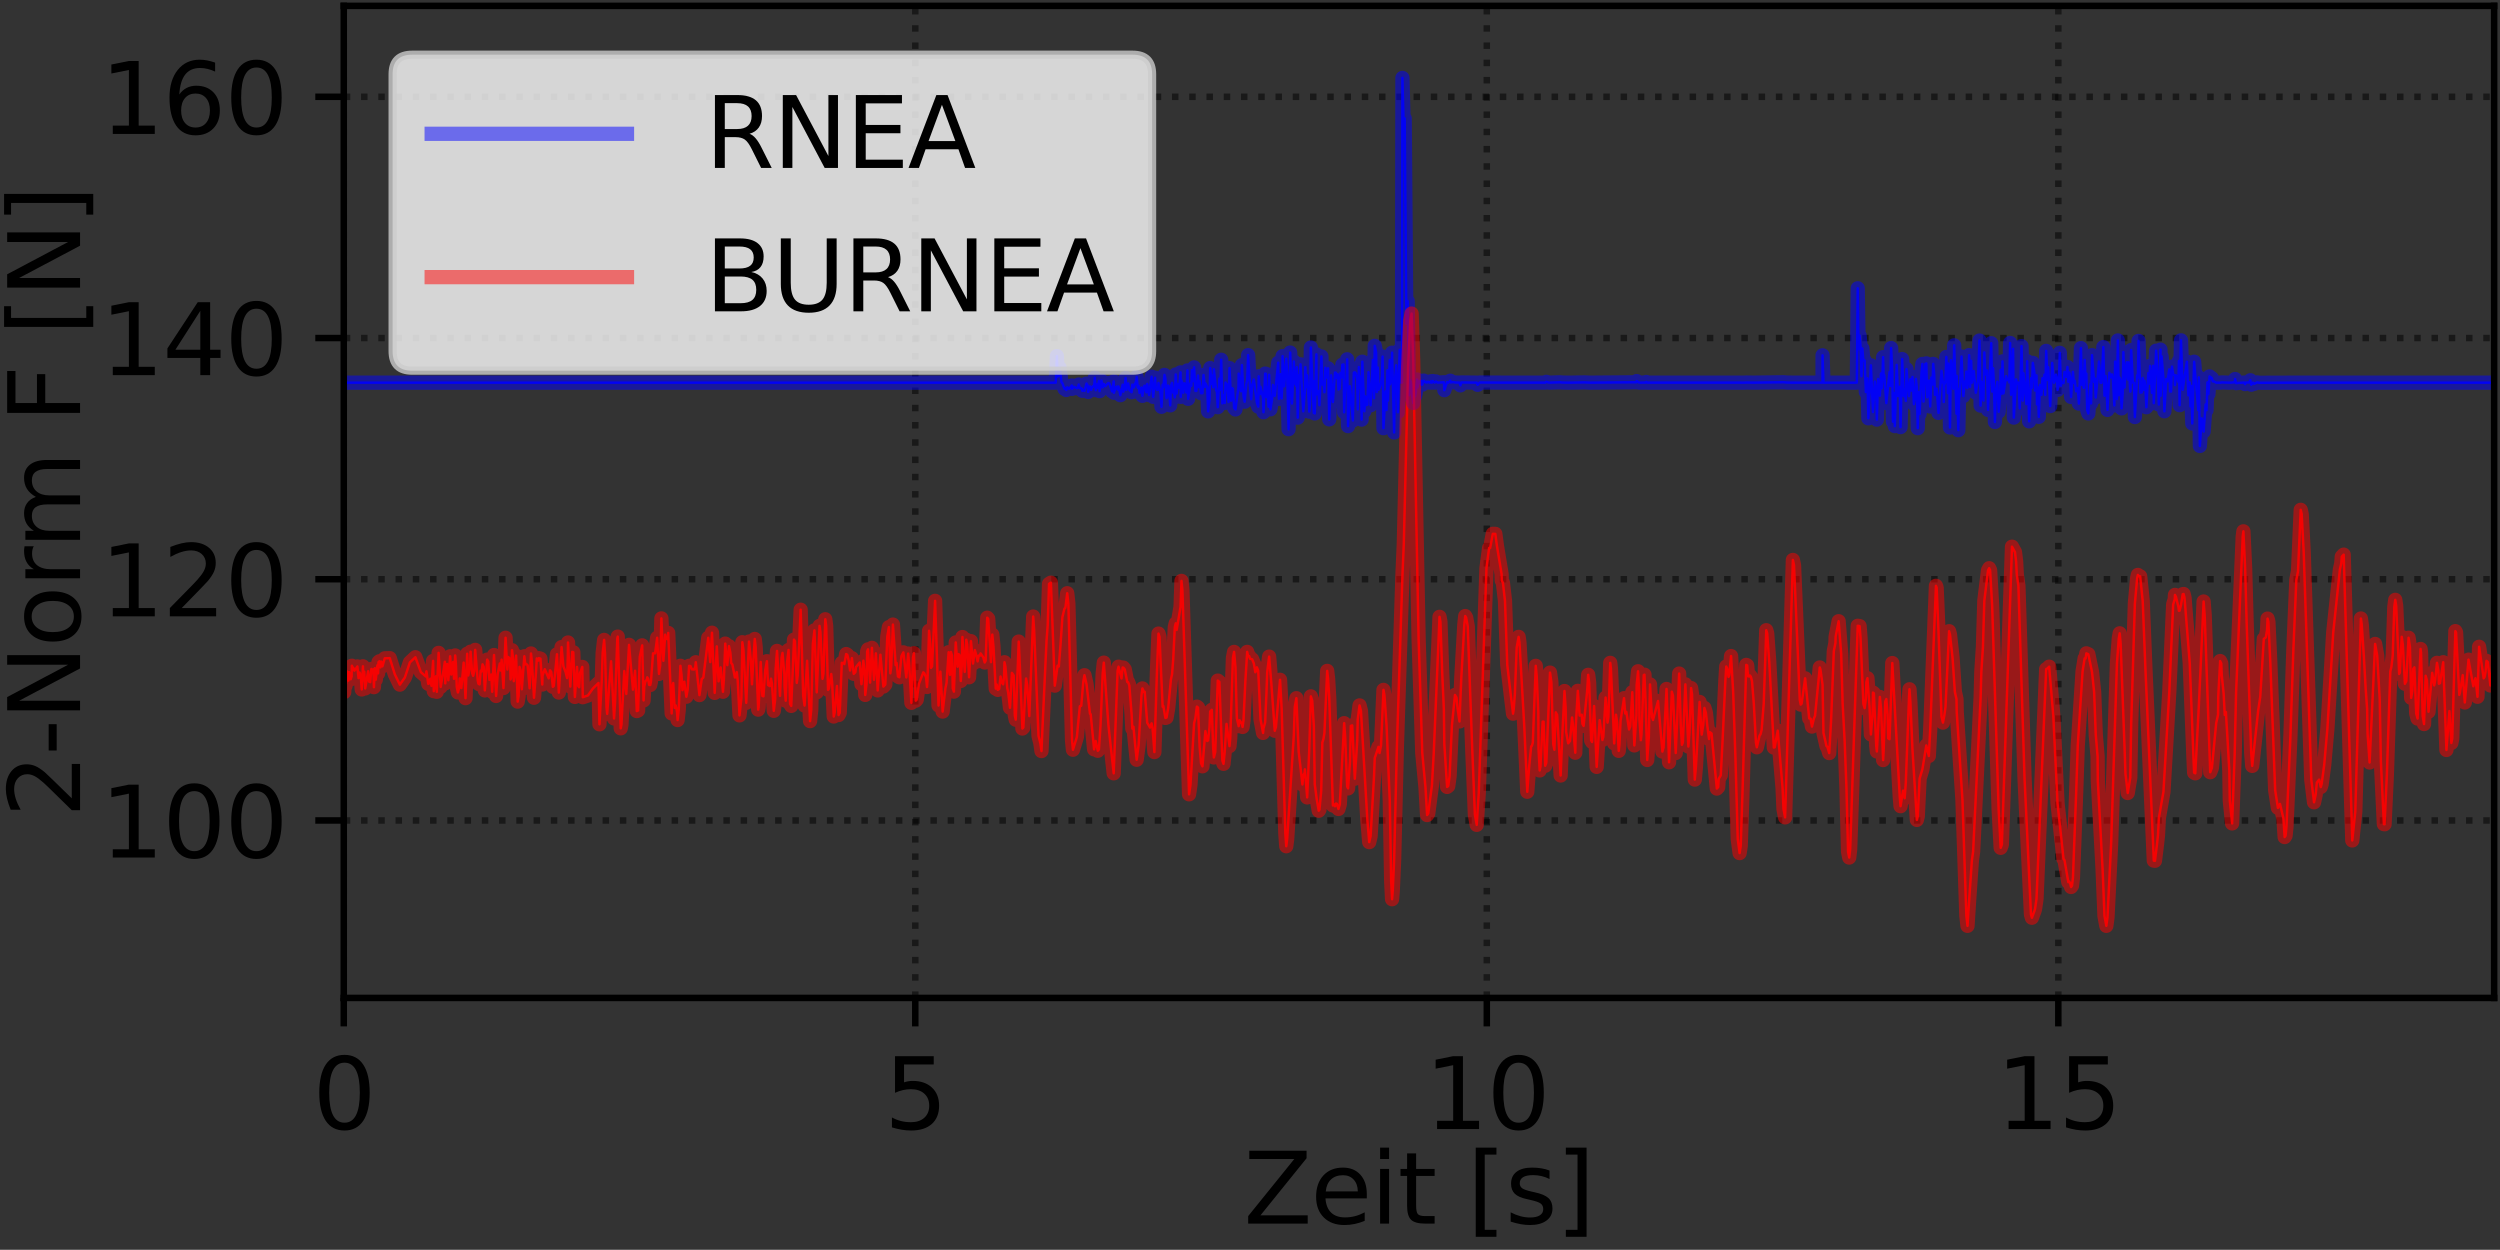 <?xml version="1.0" encoding="utf-8" standalone="no"?>
<!DOCTYPE svg PUBLIC "-//W3C//DTD SVG 1.1//EN"
  "http://www.w3.org/Graphics/SVG/1.1/DTD/svg11.dtd">
<svg xmlns:xlink="http://www.w3.org/1999/xlink" width="307.176pt" height="153.561pt" viewBox="0 0 307.176 153.561" xmlns="http://www.w3.org/2000/svg" version="1.1">
 <rect x="0" y="0" width="307.176" height="153.561" fill="#333333" stroke="none"/>
 <defs>
  <style type="text/css">*{stroke-linejoin: round; stroke-linecap: butt}</style>
 </defs>
 <g id="figure_1">
  <g id="patch_1">
   <path d="M 0 153.561 
L 307.176 153.561 
L 307.176 0 
L 0 0 
L 0 153.561 
z
" style="fill: none"/>
  </g>
  <g id="axes_1">
   <g id="patch_2">
    <path d="M 42.239 122.614 
L 306.456 122.614 
L 306.456 0.72 
L 42.239 0.72 
L 42.239 122.614 
z
" style="fill: none"/>
   </g>
   <g id="matplotlib.axis_1">
    <g id="xtick_1">
     <g id="line2d_1">
      <path d="M 42.239 122.614 
L 42.239 0.72 
" clip-path="url(#p6f803ded9f)" style="fill: none; stroke-dasharray: 0.8,1.32; stroke-dashoffset: 0; stroke: #000000; stroke-opacity: 0.5; stroke-width: 0.8"/>
     </g>
     <g id="line2d_2">
      <defs>
       <path id="maeb5b5a8fd" d="M 0 0 
L 0 3.5 
" style="stroke: #000000; stroke-width: 0.8"/>
      </defs>
      <g>
       <use xlink:href="#maeb5b5a8fd" x="42.239" y="122.614" style="stroke: #000000; stroke-width: 0.8"/>
      </g>
     </g>
     <g id="text_1">
      <!-- 0 -->
      <g transform="translate(38.421 138.732) scale(0.12 -0.12)">
       <defs>
        <path id="DejaVuSans-30" d="M 2034 4250 
Q 1547 4250 1301 3770 
Q 1056 3291 1056 2328 
Q 1056 1369 1301 889 
Q 1547 409 2034 409 
Q 2525 409 2770 889 
Q 3016 1369 3016 2328 
Q 3016 3291 2770 3770 
Q 2525 4250 2034 4250 
z
M 2034 4750 
Q 2819 4750 3233 4129 
Q 3647 3509 3647 2328 
Q 3647 1150 3233 529 
Q 2819 -91 2034 -91 
Q 1250 -91 836 529 
Q 422 1150 422 2328 
Q 422 3509 836 4129 
Q 1250 4750 2034 4750 
z
" transform="scale(0.016)"/>
       </defs>
       <use xlink:href="#DejaVuSans-30"/>
      </g>
     </g>
    </g>
    <g id="xtick_2">
     <g id="line2d_3">
      <path d="M 112.461 122.614 
L 112.461 0.72 
" clip-path="url(#p6f803ded9f)" style="fill: none; stroke-dasharray: 0.8,1.32; stroke-dashoffset: 0; stroke: #000000; stroke-opacity: 0.5; stroke-width: 0.8"/>
     </g>
     <g id="line2d_4">
      <g>
       <use xlink:href="#maeb5b5a8fd" x="112.461" y="122.614" style="stroke: #000000; stroke-width: 0.8"/>
      </g>
     </g>
     <g id="text_2">
      <!-- 5 -->
      <g transform="translate(108.644 138.732) scale(0.12 -0.12)">
       <defs>
        <path id="DejaVuSans-35" d="M 691 4666 
L 3169 4666 
L 3169 4134 
L 1269 4134 
L 1269 2991 
Q 1406 3038 1543 3061 
Q 1681 3084 1819 3084 
Q 2600 3084 3056 2656 
Q 3513 2228 3513 1497 
Q 3513 744 3044 326 
Q 2575 -91 1722 -91 
Q 1428 -91 1123 -41 
Q 819 9 494 109 
L 494 744 
Q 775 591 1075 516 
Q 1375 441 1709 441 
Q 2250 441 2565 725 
Q 2881 1009 2881 1497 
Q 2881 1984 2565 2268 
Q 2250 2553 1709 2553 
Q 1456 2553 1204 2497 
Q 953 2441 691 2322 
L 691 4666 
z
" transform="scale(0.016)"/>
       </defs>
       <use xlink:href="#DejaVuSans-35"/>
      </g>
     </g>
    </g>
    <g id="xtick_3">
     <g id="line2d_5">
      <path d="M 182.684 122.614 
L 182.684 0.72 
" clip-path="url(#p6f803ded9f)" style="fill: none; stroke-dasharray: 0.8,1.32; stroke-dashoffset: 0; stroke: #000000; stroke-opacity: 0.5; stroke-width: 0.8"/>
     </g>
     <g id="line2d_6">
      <g>
       <use xlink:href="#maeb5b5a8fd" x="182.684" y="122.614" style="stroke: #000000; stroke-width: 0.8"/>
      </g>
     </g>
     <g id="text_3">
      <!-- 10 -->
      <g transform="translate(175.049 138.732) scale(0.12 -0.12)">
       <defs>
        <path id="DejaVuSans-31" d="M 794 531 
L 1825 531 
L 1825 4091 
L 703 3866 
L 703 4441 
L 1819 4666 
L 2450 4666 
L 2450 531 
L 3481 531 
L 3481 0 
L 794 0 
L 794 531 
z
" transform="scale(0.016)"/>
       </defs>
       <use xlink:href="#DejaVuSans-31"/>
       <use xlink:href="#DejaVuSans-30" x="63.623"/>
      </g>
     </g>
    </g>
    <g id="xtick_4">
     <g id="line2d_7">
      <path d="M 252.906 122.614 
L 252.906 0.72 
" clip-path="url(#p6f803ded9f)" style="fill: none; stroke-dasharray: 0.8,1.32; stroke-dashoffset: 0; stroke: #000000; stroke-opacity: 0.5; stroke-width: 0.8"/>
     </g>
     <g id="line2d_8">
      <g>
       <use xlink:href="#maeb5b5a8fd" x="252.906" y="122.614" style="stroke: #000000; stroke-width: 0.8"/>
      </g>
     </g>
     <g id="text_4">
      <!-- 15 -->
      <g transform="translate(245.271 138.732) scale(0.12 -0.12)">
       <use xlink:href="#DejaVuSans-31"/>
       <use xlink:href="#DejaVuSans-35" x="63.623"/>
      </g>
     </g>
    </g>
    <g id="text_5">
     <!-- Zeit [s] -->
     <g transform="translate(152.812 150.346) scale(0.12 -0.12)">
      <defs>
       <path id="DejaVuSans-5a" d="M 359 4666 
L 4025 4666 
L 4025 4184 
L 1075 531 
L 4097 531 
L 4097 0 
L 288 0 
L 288 481 
L 3238 4134 
L 359 4134 
L 359 4666 
z
" transform="scale(0.016)"/>
       <path id="DejaVuSans-65" d="M 3597 1894 
L 3597 1613 
L 953 1613 
Q 991 1019 1311 708 
Q 1631 397 2203 397 
Q 2534 397 2845 478 
Q 3156 559 3463 722 
L 3463 178 
Q 3153 47 2828 -22 
Q 2503 -91 2169 -91 
Q 1331 -91 842 396 
Q 353 884 353 1716 
Q 353 2575 817 3079 
Q 1281 3584 2069 3584 
Q 2775 3584 3186 3129 
Q 3597 2675 3597 1894 
z
M 3022 2063 
Q 3016 2534 2758 2815 
Q 2500 3097 2075 3097 
Q 1594 3097 1305 2825 
Q 1016 2553 972 2059 
L 3022 2063 
z
" transform="scale(0.016)"/>
       <path id="DejaVuSans-69" d="M 603 3500 
L 1178 3500 
L 1178 0 
L 603 0 
L 603 3500 
z
M 603 4863 
L 1178 4863 
L 1178 4134 
L 603 4134 
L 603 4863 
z
" transform="scale(0.016)"/>
       <path id="DejaVuSans-74" d="M 1172 4494 
L 1172 3500 
L 2356 3500 
L 2356 3053 
L 1172 3053 
L 1172 1153 
Q 1172 725 1289 603 
Q 1406 481 1766 481 
L 2356 481 
L 2356 0 
L 1766 0 
Q 1100 0 847 248 
Q 594 497 594 1153 
L 594 3053 
L 172 3053 
L 172 3500 
L 594 3500 
L 594 4494 
L 1172 4494 
z
" transform="scale(0.016)"/>
       <path id="DejaVuSans-20" transform="scale(0.016)"/>
       <path id="DejaVuSans-5b" d="M 550 4863 
L 1875 4863 
L 1875 4416 
L 1125 4416 
L 1125 -397 
L 1875 -397 
L 1875 -844 
L 550 -844 
L 550 4863 
z
" transform="scale(0.016)"/>
       <path id="DejaVuSans-73" d="M 2834 3397 
L 2834 2853 
Q 2591 2978 2328 3040 
Q 2066 3103 1784 3103 
Q 1356 3103 1142 2972 
Q 928 2841 928 2578 
Q 928 2378 1081 2264 
Q 1234 2150 1697 2047 
L 1894 2003 
Q 2506 1872 2764 1633 
Q 3022 1394 3022 966 
Q 3022 478 2636 193 
Q 2250 -91 1575 -91 
Q 1294 -91 989 -36 
Q 684 19 347 128 
L 347 722 
Q 666 556 975 473 
Q 1284 391 1588 391 
Q 1994 391 2212 530 
Q 2431 669 2431 922 
Q 2431 1156 2273 1281 
Q 2116 1406 1581 1522 
L 1381 1569 
Q 847 1681 609 1914 
Q 372 2147 372 2553 
Q 372 3047 722 3315 
Q 1072 3584 1716 3584 
Q 2034 3584 2315 3537 
Q 2597 3491 2834 3397 
z
" transform="scale(0.016)"/>
       <path id="DejaVuSans-5d" d="M 1947 4863 
L 1947 -844 
L 622 -844 
L 622 -397 
L 1369 -397 
L 1369 4416 
L 622 4416 
L 622 4863 
L 1947 4863 
z
" transform="scale(0.016)"/>
      </defs>
      <use xlink:href="#DejaVuSans-5a"/>
      <use xlink:href="#DejaVuSans-65" x="68.506"/>
      <use xlink:href="#DejaVuSans-69" x="130.029"/>
      <use xlink:href="#DejaVuSans-74" x="157.812"/>
      <use xlink:href="#DejaVuSans-20" x="197.021"/>
      <use xlink:href="#DejaVuSans-5b" x="228.809"/>
      <use xlink:href="#DejaVuSans-73" x="267.822"/>
      <use xlink:href="#DejaVuSans-5d" x="319.922"/>
     </g>
    </g>
   </g>
   <g id="matplotlib.axis_2">
    <g id="ytick_1">
     <g id="line2d_9">
      <path d="M 42.239 100.809 
L 306.456 100.809 
" clip-path="url(#p6f803ded9f)" style="fill: none; stroke-dasharray: 0.8,1.32; stroke-dashoffset: 0; stroke: #000000; stroke-opacity: 0.5; stroke-width: 0.8"/>
     </g>
     <g id="line2d_10">
      <defs>
       <path id="m6d8d97966c" d="M 0 0 
L -3.5 0 
" style="stroke: #000000; stroke-width: 0.8"/>
      </defs>
      <g>
       <use xlink:href="#m6d8d97966c" x="42.239" y="100.809" style="stroke: #000000; stroke-width: 0.8"/>
      </g>
     </g>
     <g id="text_6">
      <!-- 100 -->
      <g transform="translate(12.334 105.368) scale(0.12 -0.12)">
       <use xlink:href="#DejaVuSans-31"/>
       <use xlink:href="#DejaVuSans-30" x="63.623"/>
       <use xlink:href="#DejaVuSans-30" x="127.246"/>
      </g>
     </g>
    </g>
    <g id="ytick_2">
     <g id="line2d_11">
      <path d="M 42.239 71.171 
L 306.456 71.171 
" clip-path="url(#p6f803ded9f)" style="fill: none; stroke-dasharray: 0.8,1.32; stroke-dashoffset: 0; stroke: #000000; stroke-opacity: 0.5; stroke-width: 0.8"/>
     </g>
     <g id="line2d_12">
      <g>
       <use xlink:href="#m6d8d97966c" x="42.239" y="71.171" style="stroke: #000000; stroke-width: 0.8"/>
      </g>
     </g>
     <g id="text_7">
      <!-- 120 -->
      <g transform="translate(12.334 75.73) scale(0.12 -0.12)">
       <defs>
        <path id="DejaVuSans-32" d="M 1228 531 
L 3431 531 
L 3431 0 
L 469 0 
L 469 531 
Q 828 903 1448 1529 
Q 2069 2156 2228 2338 
Q 2531 2678 2651 2914 
Q 2772 3150 2772 3378 
Q 2772 3750 2511 3984 
Q 2250 4219 1831 4219 
Q 1534 4219 1204 4116 
Q 875 4013 500 3803 
L 500 4441 
Q 881 4594 1212 4672 
Q 1544 4750 1819 4750 
Q 2544 4750 2975 4387 
Q 3406 4025 3406 3419 
Q 3406 3131 3298 2873 
Q 3191 2616 2906 2266 
Q 2828 2175 2409 1742 
Q 1991 1309 1228 531 
z
" transform="scale(0.016)"/>
       </defs>
       <use xlink:href="#DejaVuSans-31"/>
       <use xlink:href="#DejaVuSans-32" x="63.623"/>
       <use xlink:href="#DejaVuSans-30" x="127.246"/>
      </g>
     </g>
    </g>
    <g id="ytick_3">
     <g id="line2d_13">
      <path d="M 42.239 41.533 
L 306.456 41.533 
" clip-path="url(#p6f803ded9f)" style="fill: none; stroke-dasharray: 0.8,1.32; stroke-dashoffset: 0; stroke: #000000; stroke-opacity: 0.5; stroke-width: 0.8"/>
     </g>
     <g id="line2d_14">
      <g>
       <use xlink:href="#m6d8d97966c" x="42.239" y="41.533" style="stroke: #000000; stroke-width: 0.8"/>
      </g>
     </g>
     <g id="text_8">
      <!-- 140 -->
      <g transform="translate(12.334 46.092) scale(0.12 -0.12)">
       <defs>
        <path id="DejaVuSans-34" d="M 2419 4116 
L 825 1625 
L 2419 1625 
L 2419 4116 
z
M 2253 4666 
L 3047 4666 
L 3047 1625 
L 3713 1625 
L 3713 1100 
L 3047 1100 
L 3047 0 
L 2419 0 
L 2419 1100 
L 313 1100 
L 313 1709 
L 2253 4666 
z
" transform="scale(0.016)"/>
       </defs>
       <use xlink:href="#DejaVuSans-31"/>
       <use xlink:href="#DejaVuSans-34" x="63.623"/>
       <use xlink:href="#DejaVuSans-30" x="127.246"/>
      </g>
     </g>
    </g>
    <g id="ytick_4">
     <g id="line2d_15">
      <path d="M 42.239 11.895 
L 306.456 11.895 
" clip-path="url(#p6f803ded9f)" style="fill: none; stroke-dasharray: 0.8,1.32; stroke-dashoffset: 0; stroke: #000000; stroke-opacity: 0.5; stroke-width: 0.8"/>
     </g>
     <g id="line2d_16">
      <g>
       <use xlink:href="#m6d8d97966c" x="42.239" y="11.895" style="stroke: #000000; stroke-width: 0.8"/>
      </g>
     </g>
     <g id="text_9">
      <!-- 160 -->
      <g transform="translate(12.334 16.454) scale(0.12 -0.12)">
       <defs>
        <path id="DejaVuSans-36" d="M 2113 2584 
Q 1688 2584 1439 2293 
Q 1191 2003 1191 1497 
Q 1191 994 1439 701 
Q 1688 409 2113 409 
Q 2538 409 2786 701 
Q 3034 994 3034 1497 
Q 3034 2003 2786 2293 
Q 2538 2584 2113 2584 
z
M 3366 4563 
L 3366 3988 
Q 3128 4100 2886 4159 
Q 2644 4219 2406 4219 
Q 1781 4219 1451 3797 
Q 1122 3375 1075 2522 
Q 1259 2794 1537 2939 
Q 1816 3084 2150 3084 
Q 2853 3084 3261 2657 
Q 3669 2231 3669 1497 
Q 3669 778 3244 343 
Q 2819 -91 2113 -91 
Q 1303 -91 875 529 
Q 447 1150 447 2328 
Q 447 3434 972 4092 
Q 1497 4750 2381 4750 
Q 2619 4750 2861 4703 
Q 3103 4656 3366 4563 
z
" transform="scale(0.016)"/>
       </defs>
       <use xlink:href="#DejaVuSans-31"/>
       <use xlink:href="#DejaVuSans-36" x="63.623"/>
       <use xlink:href="#DejaVuSans-30" x="127.246"/>
      </g>
     </g>
    </g>
    <g id="text_10">
     <!-- 2-Norm F [N] -->
     <g transform="translate(9.838 100.45) rotate(-90) scale(0.12 -0.12)">
      <defs>
       <path id="DejaVuSans-2d" d="M 313 2009 
L 1997 2009 
L 1997 1497 
L 313 1497 
L 313 2009 
z
" transform="scale(0.016)"/>
       <path id="DejaVuSans-4e" d="M 628 4666 
L 1478 4666 
L 3547 763 
L 3547 4666 
L 4159 4666 
L 4159 0 
L 3309 0 
L 1241 3903 
L 1241 0 
L 628 0 
L 628 4666 
z
" transform="scale(0.016)"/>
       <path id="DejaVuSans-6f" d="M 1959 3097 
Q 1497 3097 1228 2736 
Q 959 2375 959 1747 
Q 959 1119 1226 758 
Q 1494 397 1959 397 
Q 2419 397 2687 759 
Q 2956 1122 2956 1747 
Q 2956 2369 2687 2733 
Q 2419 3097 1959 3097 
z
M 1959 3584 
Q 2709 3584 3137 3096 
Q 3566 2609 3566 1747 
Q 3566 888 3137 398 
Q 2709 -91 1959 -91 
Q 1206 -91 779 398 
Q 353 888 353 1747 
Q 353 2609 779 3096 
Q 1206 3584 1959 3584 
z
" transform="scale(0.016)"/>
       <path id="DejaVuSans-72" d="M 2631 2963 
Q 2534 3019 2420 3045 
Q 2306 3072 2169 3072 
Q 1681 3072 1420 2755 
Q 1159 2438 1159 1844 
L 1159 0 
L 581 0 
L 581 3500 
L 1159 3500 
L 1159 2956 
Q 1341 3275 1631 3429 
Q 1922 3584 2338 3584 
Q 2397 3584 2469 3576 
Q 2541 3569 2628 3553 
L 2631 2963 
z
" transform="scale(0.016)"/>
       <path id="DejaVuSans-6d" d="M 3328 2828 
Q 3544 3216 3844 3400 
Q 4144 3584 4550 3584 
Q 5097 3584 5394 3201 
Q 5691 2819 5691 2113 
L 5691 0 
L 5113 0 
L 5113 2094 
Q 5113 2597 4934 2840 
Q 4756 3084 4391 3084 
Q 3944 3084 3684 2787 
Q 3425 2491 3425 1978 
L 3425 0 
L 2847 0 
L 2847 2094 
Q 2847 2600 2669 2842 
Q 2491 3084 2119 3084 
Q 1678 3084 1418 2786 
Q 1159 2488 1159 1978 
L 1159 0 
L 581 0 
L 581 3500 
L 1159 3500 
L 1159 2956 
Q 1356 3278 1631 3431 
Q 1906 3584 2284 3584 
Q 2666 3584 2933 3390 
Q 3200 3197 3328 2828 
z
" transform="scale(0.016)"/>
       <path id="DejaVuSans-46" d="M 628 4666 
L 3309 4666 
L 3309 4134 
L 1259 4134 
L 1259 2759 
L 3109 2759 
L 3109 2228 
L 1259 2228 
L 1259 0 
L 628 0 
L 628 4666 
z
" transform="scale(0.016)"/>
      </defs>
      <use xlink:href="#DejaVuSans-32"/>
      <use xlink:href="#DejaVuSans-2d" x="63.623"/>
      <use xlink:href="#DejaVuSans-4e" x="99.707"/>
      <use xlink:href="#DejaVuSans-6f" x="174.512"/>
      <use xlink:href="#DejaVuSans-72" x="235.693"/>
      <use xlink:href="#DejaVuSans-6d" x="275.057"/>
      <use xlink:href="#DejaVuSans-20" x="372.469"/>
      <use xlink:href="#DejaVuSans-46" x="404.256"/>
      <use xlink:href="#DejaVuSans-20" x="461.775"/>
      <use xlink:href="#DejaVuSans-5b" x="493.562"/>
      <use xlink:href="#DejaVuSans-4e" x="532.576"/>
      <use xlink:href="#DejaVuSans-5d" x="607.381"/>
     </g>
    </g>
   </g>
   <g id="line2d_17">
    <path d="M 42.239 47.018 
L 129.717 47.018 
L 129.862 43.75 
L 129.946 46.278 
L 130.096 46.132 
L 130.197 45.172 
L 130.423 46.968 
L 130.536 47.085 
L 130.79 47.776 
L 130.902 47.686 
L 131.015 47.914 
L 131.128 47.584 
L 131.355 47.776 
L 131.694 47.364 
L 131.721 47.778 
L 131.947 47.523 
L 132.313 47.704 
L 132.428 47.645 
L 132.541 47.246 
L 132.681 47.703 
L 132.913 47.722 
L 132.996 48.021 
L 133.108 47.906 
L 133.248 48.029 
L 133.502 47.125 
L 133.686 47.464 
L 133.702 48.158 
L 133.926 47.488 
L 134.011 47.546 
L 134.067 47.899 
L 134.295 47.447 
L 134.433 47.506 
L 134.518 46.406 
L 134.631 47.934 
L 134.744 47.207 
L 134.886 47.674 
L 135.026 46.816 
L 135.111 48.061 
L 135.337 46.762 
L 135.487 47.602 
L 135.626 47.165 
L 135.795 47.453 
L 136.049 47.176 
L 136.191 47.062 
L 136.303 47.123 
L 136.643 48.092 
L 136.84 46.856 
L 136.868 48.259 
L 137.094 47.598 
L 137.207 47.491 
L 137.32 47.849 
L 137.436 47.482 
L 137.66 48.556 
L 137.94 47.27 
L 138.025 48.121 
L 138.195 47.481 
L 138.307 46.442 
L 138.392 47.905 
L 138.617 47.108 
L 138.759 47.894 
L 139.041 48.194 
L 139.126 47.267 
L 139.267 47.283 
L 139.325 47.603 
L 139.577 46.865 
L 139.663 46.325 
L 139.795 47.642 
L 139.903 47.416 
L 140.016 48.276 
L 140.255 47.613 
L 140.368 48.634 
L 140.586 47.417 
L 140.65 47.501 
L 140.708 47.386 
L 140.848 48.204 
L 140.961 47.18 
L 141.186 48.54 
L 141.497 46.284 
L 141.695 48.762 
L 141.921 46.412 
L 142.014 47.644 
L 142.162 47.908 
L 142.288 47.881 
L 142.345 47.055 
L 142.6 48.322 
L 142.712 49.985 
L 142.853 47.265 
L 142.939 47.627 
L 143.079 46.061 
L 143.192 46.508 
L 143.333 48.93 
L 143.447 48.676 
L 143.533 47.371 
L 143.644 48.023 
L 143.785 49.807 
L 143.87 47.397 
L 144.012 47.041 
L 144.152 48.254 
L 144.237 48.075 
L 144.35 48.827 
L 144.463 46.009 
L 144.577 48.358 
L 144.688 47.179 
L 144.886 47.649 
L 145.055 45.755 
L 145.084 48.764 
L 145.168 46.745 
L 145.281 47.147 
L 145.394 48.256 
L 145.508 47.099 
L 145.705 47.269 
L 145.763 48.23 
L 145.903 45.512 
L 145.988 49.004 
L 146.269 47.086 
L 146.383 47.403 
L 146.446 45.482 
L 146.579 46.841 
L 146.721 45.137 
L 146.877 48.025 
L 146.992 48.037 
L 147.201 46.137 
L 147.259 47.561 
L 147.399 46.815 
L 147.569 48.315 
L 147.746 48.311 
L 147.878 46.074 
L 148.055 47.55 
L 148.107 47.094 
L 148.33 47.564 
L 148.442 50.544 
L 148.612 49.155 
L 148.697 45.224 
L 148.894 47.18 
L 148.95 46.158 
L 149.063 47.588 
L 149.149 45.373 
L 149.431 47.974 
L 149.515 48.112 
L 149.629 50.031 
L 149.825 46.518 
L 149.939 47.918 
L 150.051 44.203 
L 150.192 49.562 
L 150.334 48.569 
L 150.479 49.511 
L 150.588 47.007 
L 150.701 47.758 
L 150.794 47.235 
L 150.955 49.389 
L 151.067 45.23 
L 151.266 49.234 
L 151.389 47.684 
L 151.492 47.767 
L 151.632 50.116 
L 151.801 50.31 
L 152.168 47.603 
L 152.197 45.904 
L 152.479 48.073 
L 152.594 44.854 
L 152.79 48.659 
L 152.931 49.361 
L 153.128 47.243 
L 153.241 46.731 
L 153.358 43.632 
L 153.58 47.448 
L 153.734 49.052 
L 153.852 47.325 
L 154.06 46.628 
L 154.429 49.459 
L 154.597 49.963 
L 154.654 46.236 
L 154.794 48.436 
L 154.882 47.525 
L 155.192 48.87 
L 155.246 50.655 
L 155.449 45.9 
L 155.538 45.928 
L 155.614 48.778 
L 155.7 47.545 
L 155.868 49.982 
L 155.938 46.043 
L 156.095 50.295 
L 156.32 48.93 
L 156.406 47.293 
L 156.546 47.831 
L 156.631 48.641 
L 157.054 44.563 
L 157.139 49.008 
L 157.344 45.978 
L 157.477 48.965 
L 157.563 47.168 
L 157.59 43.76 
L 157.789 47.463 
L 158.042 44.067 
L 158.155 45.866 
L 158.325 52.735 
L 158.526 43.317 
L 158.75 49.579 
L 158.973 44.412 
L 159.088 47.026 
L 159.284 47.455 
L 159.341 45.117 
L 159.454 51.316 
L 159.569 46.117 
L 159.68 46.584 
L 159.795 44.763 
L 160.133 50.54 
L 160.331 47.946 
L 160.389 45.105 
L 160.5 47.562 
L 160.613 46.117 
L 160.868 50.575 
L 160.965 49.482 
L 161.067 42.701 
L 161.432 50.746 
L 161.489 46.827 
L 161.545 50.8 
L 161.743 43.535 
L 161.774 48.459 
L 161.905 48.021 
L 162.033 48.593 
L 162.12 49.784 
L 162.364 43.796 
L 162.476 47.256 
L 162.618 46.928 
L 162.731 48.197 
L 162.843 45.178 
L 163.071 46.408 
L 163.183 45.249 
L 163.323 51.528 
L 163.55 46.117 
L 163.774 49.401 
L 164.032 45.773 
L 164.141 45.798 
L 164.258 46.463 
L 164.368 45.984 
L 164.453 47.857 
L 164.621 47.748 
L 164.711 45.819 
L 164.847 46.389 
L 164.933 44.811 
L 165.079 44.782 
L 165.158 50.664 
L 165.272 47.651 
L 165.412 47.378 
L 165.525 44.149 
L 165.638 52.358 
L 165.873 47.452 
L 166.231 51.667 
L 166.344 45.782 
L 166.464 45.745 
L 166.571 45.854 
L 166.767 46.669 
L 166.824 50.298 
L 166.965 45.099 
L 167.05 47.71 
L 167.219 46.293 
L 167.303 51.559 
L 167.389 44.44 
L 167.642 50.531 
L 167.738 48.703 
L 167.871 49.771 
L 168.01 49.726 
L 168.151 45.727 
L 168.405 49.794 
L 168.687 44.22 
L 168.828 48.938 
L 168.914 42.489 
L 169.083 43.3 
L 169.167 48.17 
L 169.28 45.156 
L 169.372 47.897 
L 169.508 47.667 
L 169.685 47.044 
L 169.8 46.203 
L 169.88 43.813 
L 169.989 52.613 
L 170.245 48.077 
L 170.362 50.38 
L 170.47 45.506 
L 170.537 49.219 
L 170.762 44.225 
L 170.796 47.211 
L 170.932 46.629 
L 171.044 43.335 
L 171.298 53.136 
L 171.383 46.855 
L 171.558 44.881 
L 171.75 50.657 
L 171.979 42.982 
L 172.089 46.997 
L 172.258 47.011 
L 172.316 9.576 
L 172.484 15.862 
L 172.597 14.542 
L 172.8 39.771 
L 172.963 36.985 
L 173.133 48.561 
L 173.275 46.724 
L 173.444 47.203 
L 173.485 48.341 
L 173.644 49.511 
L 173.794 48.473 
L 173.85 48.712 
L 173.965 48.213 
L 174.107 46.628 
L 174.161 47.618 
L 174.304 46.914 
L 174.471 46.786 
L 174.611 47.249 
L 174.668 46.831 
L 174.753 47.265 
L 174.923 46.764 
L 175.149 46.986 
L 175.292 46.904 
L 175.347 47.009 
L 175.487 46.906 
L 175.685 47.018 
L 175.826 46.846 
L 175.939 47.018 
L 176.052 46.819 
L 176.28 47.013 
L 176.419 46.867 
L 176.646 47.015 
L 177.407 46.969 
L 177.464 47.943 
L 177.804 46.942 
L 177.944 47.031 
L 178.197 46.778 
L 178.282 46.995 
L 178.51 46.943 
L 178.774 46.997 
L 179.327 47.015 
L 179.439 47.348 
L 179.552 46.992 
L 181.443 47.015 
L 181.555 47.286 
L 181.812 46.998 
L 184.974 47.016 
L 189.861 47.015 
L 189.999 46.916 
L 190.338 47.018 
L 191.72 46.972 
L 191.861 47.001 
L 192.685 47.018 
L 193.16 47.014 
L 194.69 46.986 
L 195.364 47.018 
L 201.068 46.97 
L 201.096 46.824 
L 201.407 47.015 
L 202.2 47.007 
L 202.284 46.932 
L 202.395 47.016 
L 214.336 47.017 
L 214.562 47.003 
L 215.495 47.016 
L 219.138 46.968 
L 219.596 47.008 
L 220.778 47.018 
L 223.935 47.011 
L 223.939 43.659 
L 224.05 47.017 
L 224.53 47.017 
L 228.147 47.017 
L 228.259 35.421 
L 228.372 42.903 
L 228.489 41.223 
L 228.608 42.606 
L 228.718 46.232 
L 228.829 42.812 
L 228.952 44.293 
L 229.111 44.284 
L 229.256 48.17 
L 229.317 47.023 
L 229.452 46.484 
L 229.567 51.399 
L 229.877 44.889 
L 230.134 50.635 
L 230.359 46.874 
L 230.534 48.299 
L 230.61 51.556 
L 230.754 46.564 
L 230.865 47.145 
L 230.978 48.615 
L 231.12 45.887 
L 231.233 47.72 
L 231.379 43.883 
L 231.447 46.447 
L 231.519 46.089 
L 231.772 49.534 
L 232.166 45.718 
L 232.263 47.427 
L 232.364 42.766 
L 232.506 45.651 
L 232.59 51.818 
L 232.703 48.281 
L 232.817 52.355 
L 233.042 44.835 
L 233.211 48.668 
L 233.422 47.521 
L 233.523 52.477 
L 233.715 44.117 
L 233.917 48.682 
L 234.026 47.879 
L 234.167 49.264 
L 234.252 45.346 
L 234.337 46.488 
L 234.562 48.672 
L 234.732 46.582 
L 234.818 47.997 
L 234.986 46.315 
L 235.168 49.658 
L 235.297 48.95 
L 235.41 46.549 
L 235.525 47.66 
L 235.637 52.609 
L 235.752 48.172 
L 235.863 50.872 
L 236.094 45.732 
L 236.204 44.72 
L 236.346 49.34 
L 236.572 44.723 
L 236.685 44.65 
L 236.798 48.815 
L 236.995 47.886 
L 237.037 46.767 
L 237.165 49.948 
L 237.306 46.386 
L 237.447 47.247 
L 237.532 44.711 
L 237.645 45.826 
L 237.761 48.525 
L 237.957 47.742 
L 238.188 50.735 
L 238.553 45.563 
L 238.729 47.025 
L 238.806 46.929 
L 238.833 49.397 
L 238.89 47.368 
L 239.043 46.771 
L 239.143 43.855 
L 239.342 48.306 
L 239.381 44.663 
L 239.487 45.373 
L 239.596 52.525 
L 239.709 44.268 
L 239.909 45.524 
L 239.998 47.769 
L 240.11 42.428 
L 240.393 50.831 
L 240.422 46.185 
L 240.619 52.857 
L 240.732 47.778 
L 240.761 48.768 
L 241.014 43.805 
L 241.24 48.665 
L 241.437 46.844 
L 241.494 47.492 
L 241.607 45.651 
L 241.723 47.68 
L 241.748 46.271 
L 241.834 47.19 
L 241.946 43.629 
L 242.06 47.527 
L 242.2 44.336 
L 242.285 47.026 
L 242.513 45.582 
L 242.767 48.256 
L 243.022 46.838 
L 243.22 41.844 
L 243.361 49.84 
L 243.449 46.889 
L 243.713 49.217 
L 243.814 43.297 
L 243.937 46.013 
L 244.152 45.524 
L 244.269 50.368 
L 244.666 42.17 
L 244.777 48.115 
L 244.891 45.24 
L 244.976 46.739 
L 245.117 51.85 
L 245.23 48.262 
L 245.418 46.902 
L 245.572 50.601 
L 245.757 48.441 
L 245.824 45.438 
L 245.969 48.375 
L 246.05 44.4 
L 246.167 48.334 
L 246.505 46.213 
L 246.617 46.689 
L 246.762 46.547 
L 246.879 46.995 
L 246.985 42.14 
L 247.098 48.503 
L 247.352 42.853 
L 247.439 51.309 
L 247.719 46.617 
L 247.804 47.133 
L 248.002 47.008 
L 248.166 50.19 
L 248.388 42.525 
L 248.531 49.222 
L 248.618 45.848 
L 248.983 49.653 
L 249.073 44.376 
L 249.321 51.77 
L 249.547 46.47 
L 249.66 47.673 
L 249.774 44.585 
L 249.971 45.821 
L 250.042 47.981 
L 250.226 46.123 
L 250.282 49.688 
L 250.395 47.601 
L 250.508 51.22 
L 250.649 47.285 
L 250.711 47.36 
L 250.834 48.52 
L 250.962 46.463 
L 251.102 47.702 
L 251.196 46.032 
L 251.3 48.524 
L 251.414 43.113 
L 251.594 46.686 
L 251.669 45.119 
L 251.907 49.896 
L 252.151 44.593 
L 252.381 47.03 
L 252.494 46.775 
L 252.615 46.03 
L 252.753 46.647 
L 252.81 47.911 
L 252.949 47.285 
L 253.09 43.355 
L 253.231 47.39 
L 253.288 46.945 
L 253.545 47.073 
L 253.663 45.697 
L 253.881 46.301 
L 254.023 45.091 
L 254.136 46.921 
L 254.25 45.776 
L 254.361 46.393 
L 254.474 48.774 
L 254.703 45.687 
L 254.814 47.031 
L 254.926 46.783 
L 255.097 48.088 
L 255.181 47.893 
L 255.295 47.67 
L 255.435 49.589 
L 255.689 42.772 
L 255.808 47.286 
L 255.887 45.659 
L 256.029 47.66 
L 256.141 44.222 
L 256.254 46.482 
L 256.35 45.903 
L 256.452 50.371 
L 256.595 50.803 
L 256.851 47.187 
L 256.932 49.564 
L 257.046 43.636 
L 257.307 46.945 
L 257.392 46.499 
L 257.505 48.842 
L 257.76 46.169 
L 257.901 44.412 
L 258.1 47.032 
L 258.211 47.032 
L 258.438 42.642 
L 258.579 48.62 
L 258.719 46.189 
L 258.804 47.191 
L 258.947 50.363 
L 259.172 45.796 
L 259.308 46.377 
L 259.496 46.004 
L 259.626 46.716 
L 259.789 49.815 
L 259.883 44.418 
L 260.109 49.03 
L 260.222 41.832 
L 260.335 48.558 
L 260.447 46.402 
L 260.561 46.74 
L 260.675 50.178 
L 260.815 48.337 
L 260.9 43.259 
L 261.05 47.619 
L 261.069 46.855 
L 261.296 44.512 
L 261.436 46.627 
L 261.521 44.516 
L 261.748 48.124 
L 261.776 48.036 
L 261.86 43.008 
L 262.067 47.007 
L 262.206 47.033 
L 262.312 51.242 
L 262.595 46.114 
L 262.68 46.398 
L 262.764 41.889 
L 262.99 48.256 
L 263.162 48.206 
L 263.276 46.443 
L 263.388 47.905 
L 263.499 46.785 
L 263.612 47.79 
L 263.728 50.036 
L 263.956 45.841 
L 264.073 47.143 
L 264.185 44.952 
L 264.411 48.275 
L 264.552 44.943 
L 264.639 49.532 
L 264.922 43.092 
L 265.032 44.62 
L 265.259 49.706 
L 265.459 42.958 
L 265.484 48.628 
L 265.597 43.783 
L 265.824 46.49 
L 265.938 50.534 
L 266.172 46.569 
L 266.316 46.868 
L 266.539 45.387 
L 266.644 48.095 
L 266.757 48.112 
L 266.871 45.045 
L 267.018 45.96 
L 267.21 46.19 
L 267.239 47.316 
L 267.35 46.107 
L 267.579 46.429 
L 267.661 46.934 
L 267.723 44.348 
L 267.812 49.782 
L 267.981 41.817 
L 268.191 47.887 
L 268.698 44.436 
L 268.886 48.577 
L 269.055 46.987 
L 269.144 49.944 
L 269.227 47.41 
L 269.366 52.033 
L 269.594 44.445 
L 270.101 50.399 
L 270.165 46.362 
L 270.298 54.796 
L 270.526 51.4 
L 270.759 53.029 
L 271.007 49.687 
L 271.119 50.389 
L 271.234 46.977 
L 271.351 48.423 
L 271.487 46.249 
L 271.57 46.314 
L 271.778 46.469 
L 271.888 46.868 
L 272.051 46.874 
L 272.306 47.023 
L 272.559 47.021 
L 272.79 47.025 
L 272.984 46.989 
L 273.918 47.022 
L 274.572 46.975 
L 274.628 46.571 
L 274.745 47.077 
L 275.084 47.042 
L 275.734 47.004 
L 275.858 47.196 
L 275.914 47.017 
L 276.358 46.992 
L 276.499 46.724 
L 276.61 47.268 
L 276.835 47.015 
L 276.976 47.155 
L 277.347 46.986 
L 277.573 47.032 
L 281.927 47.018 
L 306.456 47.018 
L 306.456 47.018 
" clip-path="url(#p6f803ded9f)" style="fill: none; stroke: #0000ff; stroke-opacity: 0.9; stroke-width: 0.3; stroke-linecap: square"/>
   </g>
   <g id="line2d_18">
    <path d="M 42.239 83.315 
L 42.296 85.036 
L 42.411 82.457 
L 42.444 84.293 
L 42.527 83.902 
L 42.672 82.511 
L 42.809 83.623 
L 42.894 82.586 
L 43.091 83.458 
L 43.204 83.107 
L 43.233 81.8 
L 43.543 82.408 
L 43.6 82.165 
L 43.686 82.263 
L 43.911 81.888 
L 44.051 83.323 
L 44.192 82.636 
L 44.334 83.159 
L 44.446 84.715 
L 44.594 81.871 
L 44.644 83.593 
L 44.756 82.522 
L 44.87 84.587 
L 45.237 82.476 
L 45.349 83.749 
L 45.491 83.815 
L 45.632 82.196 
L 45.721 82.468 
L 45.871 82.244 
L 45.944 84.431 
L 46.057 82.101 
L 46.17 83.517 
L 46.369 81.749 
L 46.454 82.739 
L 46.509 81.355 
L 46.625 81.249 
L 46.737 82 
L 46.851 81.294 
L 46.99 81.872 
L 47.276 80.886 
L 47.892 80.869 
L 48.51 82.85 
L 49.127 84.123 
L 49.746 83.241 
L 50.363 81.393 
L 51.038 80.757 
L 51.712 82.585 
L 52.33 83.121 
L 52.396 82.485 
L 52.622 84.027 
L 52.735 83.964 
L 52.875 83.398 
L 53.017 84.274 
L 53.214 81.205 
L 53.301 84.924 
L 53.556 83.101 
L 53.667 85.002 
L 53.893 80.218 
L 54.148 84.4 
L 54.514 82.27 
L 54.655 81.308 
L 54.712 83.965 
L 54.825 81.617 
L 54.939 81.588 
L 55.087 83.582 
L 55.31 80.638 
L 55.447 82.881 
L 55.674 81.333 
L 55.786 83.405 
L 55.929 80.536 
L 56.011 81.505 
L 56.125 84.41 
L 56.265 85.082 
L 56.406 84.532 
L 56.491 83.354 
L 56.577 83.463 
L 56.689 84.542 
L 56.972 81.413 
L 57.198 85.781 
L 57.401 80.331 
L 57.54 82.994 
L 57.765 81.812 
L 57.822 80.072 
L 58.019 82.708 
L 58.133 83.036 
L 58.273 82.485 
L 58.386 79.851 
L 58.696 83.583 
L 58.783 84.007 
L 58.923 84.09 
L 59.063 82.408 
L 59.176 82.505 
L 59.29 81.627 
L 59.43 81.924 
L 59.571 84.83 
L 59.86 81.048 
L 59.995 81.294 
L 60.136 83.531 
L 60.221 83.483 
L 60.363 82.877 
L 60.475 84.998 
L 60.701 80.482 
L 60.954 85.513 
L 61.152 82.83 
L 61.407 81.523 
L 61.519 82.384 
L 61.633 81.054 
L 61.858 84.54 
L 62.119 78.363 
L 62.338 82.266 
L 62.453 80.727 
L 62.677 80.966 
L 62.733 83.481 
L 62.794 83.305 
L 62.907 79.89 
L 63.044 80.941 
L 63.129 83.695 
L 63.242 82.86 
L 63.411 80.554 
L 63.608 86.207 
L 63.722 85.519 
L 63.834 81.939 
L 63.977 82.378 
L 64.116 84.688 
L 64.427 80.634 
L 64.54 81.635 
L 64.653 81.575 
L 64.827 81.74 
L 65.076 84.57 
L 65.245 80.295 
L 65.358 81.365 
L 65.613 85.732 
L 65.867 82.472 
L 65.954 80.904 
L 66.15 81.165 
L 66.206 80.868 
L 66.404 80.931 
L 66.629 84.108 
L 66.662 83.003 
L 66.939 82.226 
L 67.419 83.351 
L 67.476 83.061 
L 67.588 82.36 
L 67.729 82.566 
L 67.927 84.387 
L 68.039 84.292 
L 68.435 80.389 
L 68.662 85.095 
L 69 79.507 
L 69.227 81.885 
L 69.495 82.563 
L 69.679 83.319 
L 69.762 80.842 
L 69.793 78.944 
L 70.073 84.361 
L 70.307 80.097 
L 70.441 80.143 
L 70.638 85.632 
L 70.897 81.942 
L 71.039 84.285 
L 71.16 84.44 
L 71.261 82.709 
L 71.543 81.945 
L 71.607 85.668 
L 72.243 85.449 
L 72.857 84.587 
L 73.534 83.923 
L 73.656 88.995 
L 73.941 83.504 
L 74.051 80.208 
L 74.231 78.626 
L 74.344 80.411 
L 74.525 86.94 
L 74.604 87.712 
L 75.082 81.251 
L 75.449 88.278 
L 75.574 86.238 
L 75.846 78.455 
L 75.902 78.219 
L 76.271 89.489 
L 76.356 89.052 
L 76.704 82.45 
L 76.951 85.266 
L 77.291 79.234 
L 77.77 84.737 
L 78.031 82.414 
L 78.243 87.368 
L 78.405 87.293 
L 78.609 80.696 
L 78.904 79.297 
L 79.078 86.062 
L 79.16 84.335 
L 79.305 83.707 
L 79.47 83.525 
L 79.526 83.225 
L 79.639 83.403 
L 79.752 84.143 
L 79.893 84.165 
L 79.979 83.775 
L 80.239 80.278 
L 80.492 80.274 
L 80.744 78.361 
L 80.97 82.803 
L 81.115 81.732 
L 81.265 75.983 
L 81.507 81.191 
L 81.734 77.978 
L 81.846 78.49 
L 82.071 78.532 
L 82.102 77.767 
L 82.528 87.661 
L 82.579 84.741 
L 82.72 83.927 
L 82.891 86.98 
L 83.03 86.681 
L 83.172 87.371 
L 83.257 88.471 
L 83.398 87.197 
L 83.602 81.805 
L 83.739 82.928 
L 83.854 84.802 
L 83.967 84.516 
L 84.077 83.761 
L 84.331 85.608 
L 84.5 84.687 
L 84.67 81.812 
L 84.839 81.843 
L 85.009 82.241 
L 85.29 82.261 
L 85.431 81.943 
L 85.49 81.369 
L 85.94 85.405 
L 86.222 83.431 
L 86.42 83.249 
L 87.022 78.366 
L 87.268 81.35 
L 87.48 77.744 
L 87.814 85.134 
L 88.073 79.417 
L 88.292 83.714 
L 88.546 82.003 
L 88.829 84.996 
L 88.946 83.447 
L 89.113 79.079 
L 89.366 81.725 
L 89.571 79.391 
L 89.74 80.215 
L 89.844 81.475 
L 89.987 81.642 
L 90.297 83.242 
L 90.409 83.205 
L 90.524 82.584 
L 90.643 83.626 
L 90.863 87.897 
L 91.096 85.774 
L 91.21 78.91 
L 91.35 79.88 
L 91.688 86.356 
L 92.03 78.829 
L 92.253 81.119 
L 92.394 84.082 
L 92.62 80.283 
L 92.736 78.512 
L 92.846 79.489 
L 93.16 87.194 
L 93.212 86.904 
L 93.469 81.336 
L 93.667 85.503 
L 93.806 85.555 
L 94.031 82.303 
L 94.228 81.243 
L 94.37 84.169 
L 94.596 84.306 
L 94.737 83.385 
L 94.85 84.001 
L 95.076 87.339 
L 95.245 85.903 
L 95.302 82.243 
L 95.471 79.98 
L 95.84 85.496 
L 96.034 80.772 
L 96.147 80.225 
L 96.375 82.867 
L 96.401 84.386 
L 96.543 86.098 
L 96.712 81.344 
L 96.89 79.865 
L 97.079 86.489 
L 97.22 86.733 
L 97.559 78.59 
L 97.672 78.772 
L 97.9 83.906 
L 98.011 83.004 
L 98.378 74.916 
L 98.689 85.512 
L 98.857 86.691 
L 99.169 81.195 
L 99.535 88.603 
L 99.678 87.185 
L 99.874 79.12 
L 100.071 77.45 
L 100.354 85.066 
L 100.699 76.902 
L 100.808 77.683 
L 101.061 83.407 
L 101.175 82.778 
L 101.402 76.089 
L 101.512 76.921 
L 101.743 84.763 
L 101.851 84.614 
L 102.133 82.816 
L 102.246 83.888 
L 102.444 88.038 
L 102.557 87.541 
L 102.838 84.288 
L 103.036 87.856 
L 103.177 87.584 
L 103.431 81.444 
L 103.516 81.511 
L 103.629 81.43 
L 103.742 81.594 
L 103.968 80.364 
L 104.109 80.457 
L 104.281 81.163 
L 104.448 82.384 
L 104.674 80.866 
L 104.9 82.795 
L 105.099 82.586 
L 105.182 81.958 
L 105.634 81.401 
L 105.846 84.065 
L 106.085 81.181 
L 106.259 82.947 
L 106.311 85.385 
L 106.473 84.044 
L 106.547 80.052 
L 106.651 79.786 
L 106.906 83.869 
L 107.131 79.602 
L 107.385 83.519 
L 107.619 80.277 
L 107.842 84.833 
L 108.176 80.447 
L 108.542 84.357 
L 108.776 84.107 
L 109.022 78.206 
L 109.22 77.055 
L 109.397 82.731 
L 109.501 81.936 
L 109.714 76.743 
L 110.052 81.726 
L 110.163 81.456 
L 110.333 83.116 
L 110.502 83.219 
L 110.759 80.614 
L 110.994 80.157 
L 111.36 83.234 
L 111.588 80.306 
L 111.708 81.591 
L 111.982 86.356 
L 112.18 80.784 
L 112.293 80.262 
L 112.518 86.092 
L 112.64 85.96 
L 112.914 84.009 
L 113.449 82.611 
L 113.562 82.699 
L 113.788 83.24 
L 113.901 84.411 
L 113.957 83.658 
L 114.155 77.506 
L 114.296 79.167 
L 114.386 82.065 
L 114.522 81.881 
L 114.896 73.826 
L 115.316 86.685 
L 115.544 82.529 
L 115.823 87.43 
L 116.162 84.575 
L 116.303 83.904 
L 116.557 80.138 
L 116.726 82.917 
L 116.839 80.115 
L 116.98 80.559 
L 117.067 84.58 
L 117.205 84.979 
L 117.432 78.936 
L 117.659 81.916 
L 117.772 80.369 
L 117.894 80.473 
L 118.053 83.668 
L 118.168 81.885 
L 118.252 78.271 
L 118.532 82.556 
L 118.593 81.688 
L 118.727 78.604 
L 118.846 79.212 
L 119.07 83.218 
L 119.302 78.779 
L 119.553 81.53 
L 119.778 79.875 
L 119.947 80.47 
L 120.119 81.264 
L 120.258 80.546 
L 120.399 80.563 
L 120.483 80.281 
L 120.822 80.781 
L 120.991 81.401 
L 121.105 81.179 
L 121.301 75.898 
L 121.419 76.025 
L 121.764 81.361 
L 121.923 77.974 
L 122.064 79.394 
L 122.347 84.61 
L 122.46 84.1 
L 122.601 84.765 
L 122.771 84.643 
L 122.94 83.122 
L 123.052 83.816 
L 123.255 84.084 
L 123.364 83.156 
L 123.42 81.37 
L 123.534 81.908 
L 123.758 84.525 
L 123.872 85.062 
L 124.097 86.962 
L 124.332 82.677 
L 124.549 82.993 
L 124.69 87.901 
L 124.803 88.428 
L 125.17 78.832 
L 125.255 80.562 
L 125.622 89.514 
L 125.735 89.391 
L 126.074 83.373 
L 126.215 84.211 
L 126.469 87.982 
L 126.948 75.753 
L 127.061 77.333 
L 127.6 90.414 
L 127.832 91.308 
L 127.967 92.282 
L 128.084 89.533 
L 128.587 78.743 
L 128.73 76.827 
L 128.897 71.74 
L 129.123 71.593 
L 129.603 84.244 
L 129.946 81.79 
L 130.096 81.895 
L 130.309 79.183 
L 130.536 75.835 
L 130.79 74.781 
L 130.902 74.69 
L 131.128 72.89 
L 131.269 74.138 
L 131.721 90.979 
L 131.833 92.12 
L 132.313 90.556 
L 132.681 86.778 
L 132.851 86.725 
L 133.108 83.747 
L 133.248 82.963 
L 133.502 84.073 
L 133.926 87.699 
L 134.011 87.755 
L 134.433 92.069 
L 134.631 91.047 
L 134.886 92.245 
L 135.026 92.078 
L 135.224 89.075 
L 135.487 82.779 
L 135.626 81.419 
L 136.191 89.078 
L 136.643 93.242 
L 136.84 95.018 
L 137.32 82.422 
L 137.436 81.914 
L 137.799 83.359 
L 137.94 82.015 
L 138.025 82.029 
L 138.195 82.241 
L 138.505 83.795 
L 138.617 83.822 
L 138.759 84.221 
L 139.041 87.781 
L 139.126 89.522 
L 139.267 89.291 
L 139.466 91.398 
L 139.663 93.35 
L 139.903 91.546 
L 140.255 85.428 
L 140.368 84.589 
L 140.586 85.068 
L 140.65 85.001 
L 140.961 88.814 
L 141.186 89.177 
L 141.299 89.399 
L 141.497 88.875 
L 141.609 89.393 
L 141.839 92.407 
L 142.162 82.288 
L 142.345 77.85 
L 142.468 78.258 
L 142.853 86.842 
L 142.939 86.75 
L 143.192 88.211 
L 143.333 88.163 
L 143.533 87.029 
L 143.87 83.487 
L 144.012 82.826 
L 144.152 81.014 
L 144.35 77.047 
L 144.463 76.589 
L 144.577 77.397 
L 145.055 74.56 
L 145.168 71.376 
L 145.281 72.473 
L 146.1 97.598 
L 146.269 96.459 
L 146.721 88.842 
L 146.877 88.24 
L 147.061 86.825 
L 147.201 86.932 
L 147.399 91.766 
L 147.569 93.772 
L 147.746 94.157 
L 148.107 89.827 
L 148.33 91.045 
L 148.442 90.974 
L 148.612 89.367 
L 148.697 87.409 
L 148.894 87.219 
L 149.063 91.903 
L 149.149 93.066 
L 149.318 92.395 
L 149.629 83.626 
L 149.825 83.782 
L 150.192 93.446 
L 150.334 93.851 
L 150.479 92.409 
L 150.701 88.949 
L 151.067 91.671 
L 151.16 90.658 
L 151.492 80.836 
L 151.632 80.1 
L 151.801 81.99 
L 151.971 88.242 
L 152.197 89.224 
L 152.309 88.498 
L 152.594 88.94 
L 152.676 89.319 
L 152.79 88.501 
L 153.017 83.695 
L 153.241 80.098 
L 153.358 80.631 
L 153.495 80.623 
L 153.58 80.932 
L 153.852 81.008 
L 154.06 81.521 
L 154.24 82.597 
L 154.37 82.361 
L 154.429 81.995 
L 154.597 82.402 
L 154.882 88.391 
L 155.192 90.052 
L 155.246 89.491 
L 155.449 88.759 
L 155.614 85.082 
L 155.7 82.601 
L 155.938 80.678 
L 156.208 83.988 
L 156.631 89.789 
L 156.772 89.343 
L 157.279 83.527 
L 157.477 87.104 
L 157.929 102.404 
L 158.042 103.975 
L 158.155 103.097 
L 158.973 90.309 
L 159.088 86.886 
L 159.284 85.789 
L 159.569 92.348 
L 160.028 96.389 
L 160.133 95.281 
L 160.303 94.944 
L 160.331 94.529 
L 160.389 95.279 
L 160.613 97.977 
L 160.868 92.132 
L 161.067 85.563 
L 161.235 86.098 
L 161.432 89.234 
L 161.545 96.368 
L 161.774 98.12 
L 162.033 99.613 
L 162.12 99.482 
L 162.335 97.22 
L 162.476 91.233 
L 162.618 90.787 
L 162.731 90.063 
L 163.071 82.432 
L 163.183 83.396 
L 163.323 85.759 
L 163.774 98.966 
L 163.888 98.826 
L 164.032 99.066 
L 164.141 98.727 
L 164.258 98.767 
L 164.453 99.397 
L 164.621 98.828 
L 165.158 88.858 
L 165.272 90.355 
L 165.525 96.64 
L 165.638 96.868 
L 165.873 93.554 
L 165.978 89.182 
L 166.146 89.132 
L 166.464 95.682 
L 166.767 90.946 
L 166.824 88.417 
L 167.05 86.675 
L 167.219 87.345 
L 168.01 100.774 
L 168.236 103.47 
L 168.405 102.735 
L 168.828 95.381 
L 168.914 93.142 
L 169.28 92.063 
L 169.372 91.767 
L 169.508 92.521 
L 169.685 91.595 
L 169.989 84.767 
L 170.102 85.392 
L 170.362 89.095 
L 170.762 98.35 
L 170.932 108.19 
L 171.044 110.486 
L 171.13 109.426 
L 171.298 105.613 
L 171.638 91.679 
L 172.316 70.743 
L 172.484 66.871 
L 173.021 44.995 
L 173.275 39.421 
L 173.444 38.527 
L 173.644 44.418 
L 174.304 78.484 
L 174.668 89.788 
L 174.753 92.507 
L 175.149 96.736 
L 175.347 100.143 
L 175.487 99.952 
L 175.939 96.516 
L 176.164 92.548 
L 176.875 75.791 
L 176.984 76.386 
L 177.21 82.828 
L 177.407 87.153 
L 177.464 91.428 
L 177.804 96.689 
L 177.944 96.586 
L 178.112 95.364 
L 178.395 89.144 
L 178.774 85.389 
L 178.959 85.72 
L 179.1 87.104 
L 179.327 88.645 
L 179.552 83.248 
L 179.922 76.752 
L 180.032 75.695 
L 180.144 75.887 
L 180.342 76.949 
L 180.886 91.848 
L 181.221 100.095 
L 181.443 101.351 
L 181.697 97.381 
L 182.643 69.798 
L 182.968 67.331 
L 183.093 67.338 
L 183.42 65.593 
L 183.73 65.598 
L 183.928 67.077 
L 184.5 70.538 
L 184.522 71.317 
L 184.664 71.617 
L 184.917 73.814 
L 185.2 81.72 
L 185.651 85.554 
L 185.908 87.687 
L 185.99 87.139 
L 186.132 85.291 
L 186.357 79.553 
L 186.593 78.252 
L 186.696 78.951 
L 187.289 89.265 
L 187.656 97.283 
L 187.881 94.298 
L 188.136 91.7 
L 188.22 91.655 
L 188.337 91.246 
L 188.699 81.811 
L 188.813 83.042 
L 189.011 87.49 
L 189.039 91.996 
L 189.181 94.666 
L 189.274 94.185 
L 189.547 88.669 
L 189.66 88.661 
L 189.861 94.088 
L 189.999 93.706 
L 190.45 82.644 
L 190.619 83.825 
L 190.846 91.426 
L 190.987 92.121 
L 191.156 87.523 
L 191.325 87.843 
L 191.756 95.285 
L 191.974 90.085 
L 192.228 84.906 
L 192.369 86.929 
L 192.43 89.929 
L 192.685 91.328 
L 192.905 91.053 
L 193.16 88.16 
L 193.246 88.811 
L 193.555 92.485 
L 193.618 89.129 
L 193.867 84.883 
L 194.093 87.924 
L 194.347 87.82 
L 194.432 88.93 
L 194.576 89.192 
L 195.005 85.003 
L 195.14 82.916 
L 195.257 83.883 
L 195.505 90.971 
L 195.618 91.17 
L 195.867 86.752 
L 196.185 94.227 
L 196.55 88.483 
L 196.889 90.925 
L 197.001 90.52 
L 197.284 85.711 
L 197.515 88.792 
L 197.624 88.108 
L 197.85 81.446 
L 197.933 82.149 
L 198.336 91.341 
L 198.556 87.816 
L 198.697 88.782 
L 198.895 92.256 
L 198.982 91.444 
L 199.121 88.532 
L 199.544 85.786 
L 199.686 87.664 
L 199.827 87.467 
L 200.165 89.632 
L 200.306 89.279 
L 200.56 85.051 
L 200.814 91.589 
L 200.871 90.761 
L 201.068 87.881 
L 201.096 84.156 
L 201.268 82.479 
L 201.407 84.895 
L 201.437 88.345 
L 201.611 90.947 
L 201.689 90.256 
L 201.971 82.943 
L 202.056 82.897 
L 202.2 86.395 
L 202.395 93.379 
L 202.593 90.53 
L 202.735 84.096 
L 202.979 88.087 
L 203.101 88.465 
L 203.723 86.13 
L 204.259 92.346 
L 204.4 91.848 
L 204.767 84.655 
L 205.077 93.661 
L 205.416 84.991 
L 205.557 85.458 
L 205.896 92.522 
L 206.319 82.762 
L 206.517 89.121 
L 206.657 91.514 
L 206.773 91.216 
L 207.052 84.692 
L 207.081 84.085 
L 207.448 91.727 
L 207.588 89.989 
L 207.786 84.544 
L 207.899 85.308 
L 208.239 95.789 
L 208.379 94.195 
L 208.83 86.249 
L 209.086 90.264 
L 209.283 89.033 
L 209.423 86.983 
L 209.602 87.583 
L 209.762 89.055 
L 209.989 90.805 
L 210.017 90.297 
L 210.103 89.968 
L 210.298 90.117 
L 210.947 96.889 
L 211.117 96.711 
L 211.173 95.718 
L 211.43 95.264 
L 211.653 90.994 
L 211.993 83.684 
L 212.105 81.893 
L 212.218 82.133 
L 212.387 83.166 
L 212.472 82.972 
L 212.697 80.61 
L 212.952 85.003 
L 213.235 93.141 
L 213.517 103.084 
L 213.747 104.82 
L 213.884 103.918 
L 214.11 97.058 
L 214.562 81.695 
L 214.675 81.763 
L 214.788 83.096 
L 214.929 83.117 
L 215.019 82.999 
L 215.131 83.152 
L 215.268 83.686 
L 215.495 86.532 
L 215.753 91.248 
L 215.861 91.818 
L 216.201 90.373 
L 216.314 90.229 
L 216.453 89.673 
L 216.708 86.472 
L 217.019 77.435 
L 217.133 77.815 
L 217.387 81.286 
L 217.951 91.851 
L 218.065 91.818 
L 218.347 90.209 
L 218.432 89.775 
L 219.025 96.827 
L 219.138 99.396 
L 219.335 100.431 
L 220.292 68.802 
L 220.433 69.459 
L 221.139 85.998 
L 221.254 86.575 
L 221.368 86.451 
L 221.796 83.344 
L 221.818 83.577 
L 222.298 88.277 
L 222.467 88.306 
L 222.638 89.273 
L 222.863 88.316 
L 223.014 87.945 
L 223.597 82.012 
L 223.682 82.29 
L 223.935 84.106 
L 224.05 90.045 
L 224.42 91.677 
L 224.53 91.756 
L 224.756 92.531 
L 224.982 88.624 
L 225.322 80 
L 225.52 79.014 
L 225.546 78.224 
L 225.914 76.33 
L 226.226 80.335 
L 226.406 86.506 
L 226.649 90.962 
L 226.875 96.852 
L 227.074 104.671 
L 227.214 105.366 
L 227.33 104.353 
L 228.259 76.891 
L 228.372 76.907 
L 228.489 76.932 
L 228.608 78.46 
L 228.952 86.481 
L 229.111 87.012 
L 229.256 85.85 
L 229.317 83.817 
L 229.452 83.328 
L 229.706 86.771 
L 229.877 90.242 
L 230.077 87.875 
L 230.134 85.097 
L 230.244 85.184 
L 230.534 91.674 
L 230.61 92.333 
L 230.978 85.636 
L 231.12 87.016 
L 231.379 93.39 
L 231.447 92.158 
L 231.644 86.193 
L 231.772 85.892 
L 231.922 87.757 
L 232 90.721 
L 232.166 90.824 
L 232.506 81.47 
L 233.422 97.887 
L 233.523 99.055 
L 233.828 97.145 
L 233.917 97.552 
L 234.026 98.077 
L 234.167 96.138 
L 234.562 85.681 
L 234.62 84.693 
L 234.732 86.331 
L 234.986 92.099 
L 235.525 100.742 
L 235.637 100.292 
L 235.863 95.653 
L 236.204 94.527 
L 236.685 91.596 
L 236.995 92.89 
L 237.165 89.668 
L 237.871 71.98 
L 237.957 72.203 
L 238.188 77.71 
L 238.553 88.05 
L 238.729 88.786 
L 238.89 87.961 
L 239.043 86.883 
L 239.487 77.556 
L 239.596 77.983 
L 239.909 80.818 
L 240.195 85.016 
L 240.393 85.902 
L 240.422 87.47 
L 241.128 98.315 
L 241.607 112.522 
L 241.748 113.758 
L 241.946 110.651 
L 242.285 105.726 
L 242.437 104.627 
L 243.361 85.691 
L 243.449 82.503 
L 243.643 79.53 
L 243.814 73.833 
L 244.269 70.08 
L 244.411 69.817 
L 244.525 70.067 
L 244.777 74.46 
L 245.572 99.425 
L 245.824 104.171 
L 245.969 103.791 
L 247.214 67.171 
L 247.58 67.84 
L 247.719 68.983 
L 247.804 70.608 
L 248.002 71.985 
L 248.756 95.631 
L 249.547 112.362 
L 249.66 112.763 
L 249.971 111.924 
L 250.042 111.698 
L 250.226 110.439 
L 251.414 82.216 
L 251.594 82.113 
L 251.78 81.914 
L 252.291 87.994 
L 252.81 98.71 
L 253.545 105.543 
L 253.663 105.678 
L 254.136 108.387 
L 254.25 108.307 
L 254.361 108.52 
L 254.474 108.982 
L 254.587 108.814 
L 254.703 107.853 
L 255.097 97.431 
L 255.295 91.599 
L 255.887 82.494 
L 256.141 80.896 
L 256.254 80.919 
L 256.35 80.276 
L 256.452 80.325 
L 256.595 80.385 
L 257.046 82.584 
L 257.307 85.024 
L 257.505 90.256 
L 257.731 92.959 
L 257.76 95.943 
L 258.352 106.922 
L 258.579 112.546 
L 258.804 113.756 
L 258.947 112.705 
L 259.398 103.581 
L 260.109 81.507 
L 260.335 78.47 
L 260.447 77.817 
L 260.561 79.037 
L 261.05 92.02 
L 261.154 95.043 
L 261.436 97.437 
L 261.748 95.538 
L 261.86 88.896 
L 262.312 74.166 
L 262.595 71.016 
L 262.68 70.642 
L 262.764 70.801 
L 262.963 70.816 
L 263.276 73.874 
L 263.612 82.252 
L 264.639 105.746 
L 264.779 105.764 
L 265.032 103.72 
L 265.153 102.588 
L 265.259 100.504 
L 265.824 97.279 
L 266.539 85.064 
L 267.018 74.261 
L 267.21 73.642 
L 267.239 73.097 
L 267.35 73.299 
L 267.661 74.559 
L 267.723 75.048 
L 267.812 75.034 
L 267.981 74.329 
L 268.191 73.013 
L 268.299 72.986 
L 268.412 73.449 
L 269.055 81.488 
L 269.512 93.134 
L 269.594 94.94 
L 269.735 95.016 
L 270.165 86.864 
L 270.759 73.909 
L 270.892 75.635 
L 271.57 94.882 
L 271.778 94.348 
L 272.306 88.838 
L 272.531 87.826 
L 272.559 85.541 
L 272.79 81.225 
L 272.927 81.52 
L 272.984 82.892 
L 273.222 85.259 
L 273.355 87.847 
L 273.494 87.489 
L 273.695 90.824 
L 273.918 94.685 
L 273.977 98.359 
L 274.259 101.173 
L 274.572 92.796 
L 274.745 85.163 
L 275.564 65.93 
L 275.648 65.285 
L 275.858 69.789 
L 276.044 76.49 
L 276.61 92.52 
L 276.73 94.103 
L 277.457 87.342 
L 277.714 85.644 
L 278.155 78.499 
L 278.395 78.331 
L 278.552 77.44 
L 278.617 76.009 
L 278.718 76.384 
L 278.959 81.573 
L 279.55 97.085 
L 279.888 99.263 
L 280.139 98.777 
L 280.569 100.576 
L 280.714 102.848 
L 280.827 102.679 
L 280.939 101.579 
L 281.418 90.637 
L 281.794 79.63 
L 282.153 71.235 
L 282.359 70.192 
L 282.69 62.643 
L 282.809 63.163 
L 283.057 67.884 
L 283.988 95.799 
L 284.327 98.577 
L 284.525 97.648 
L 284.672 96.143 
L 284.958 95.791 
L 285.152 96.708 
L 285.259 96.351 
L 285.571 94.026 
L 285.967 89.526 
L 286.388 82.66 
L 286.684 77.723 
L 287.503 69.993 
L 287.675 69.224 
L 287.735 68.395 
L 287.969 68.151 
L 289.025 103.265 
L 289.394 99.735 
L 290.083 75.996 
L 290.191 76.775 
L 290.447 80.651 
L 290.672 84.641 
L 290.849 87.09 
L 290.906 90.188 
L 291.154 93.686 
L 291.831 79.122 
L 292.086 80.541 
L 292.395 85.869 
L 292.538 93.554 
L 292.907 101.261 
L 292.991 101.277 
L 293.275 95.171 
L 293.697 82.493 
L 293.826 81.976 
L 293.992 80.594 
L 294.189 74.557 
L 294.305 73.705 
L 294.423 74.469 
L 294.785 82.806 
L 294.868 82.64 
L 295.099 78.245 
L 295.235 79.198 
L 295.49 84.015 
L 295.661 83.701 
L 295.943 78.359 
L 296.111 79.543 
L 296.26 85.751 
L 296.401 84.916 
L 296.515 82.181 
L 296.656 81.998 
L 296.881 87.661 
L 297.051 88.29 
L 297.417 79.738 
L 297.474 80.187 
L 297.672 87.94 
L 297.841 88.965 
L 298.04 83.032 
L 298.193 83.584 
L 298.392 87.452 
L 298.847 82.671 
L 299.094 84.215 
L 299.207 83.585 
L 299.433 81.445 
L 299.604 82.435 
L 299.668 84.012 
L 299.8 83.942 
L 300.196 81.367 
L 300.593 92.149 
L 300.958 87.37 
L 301.198 91.291 
L 301.31 90.733 
L 301.691 77.546 
L 301.776 77.707 
L 302.173 85.38 
L 302.257 85.047 
L 302.596 82.955 
L 302.851 86.314 
L 303.306 81.053 
L 303.897 84.318 
L 304.156 83.334 
L 304.409 85.613 
L 304.608 79.47 
L 305.171 83.346 
L 305.289 83.169 
L 305.397 82.571 
L 305.513 81.2 
L 305.68 81.347 
L 305.991 84.223 
L 306.216 81.852 
L 306.342 82.101 
L 306.456 82.544 
L 306.456 82.544 
" clip-path="url(#p6f803ded9f)" style="fill: none; stroke: #ff0000; stroke-opacity: 0.9; stroke-width: 0.3; stroke-linecap: square"/>
   </g>
   <g id="line2d_19">
    <path d="M 42.239 47.018 
L 129.717 47.018 
L 129.862 43.75 
L 129.946 46.278 
L 130.096 46.132 
L 130.197 45.172 
L 130.423 46.968 
L 130.536 47.085 
L 130.79 47.776 
L 130.902 47.686 
L 131.015 47.914 
L 131.128 47.584 
L 131.355 47.776 
L 131.694 47.364 
L 131.721 47.778 
L 131.947 47.523 
L 132.313 47.704 
L 132.428 47.645 
L 132.541 47.246 
L 132.681 47.703 
L 132.913 47.722 
L 132.996 48.021 
L 133.108 47.906 
L 133.248 48.029 
L 133.502 47.125 
L 133.686 47.464 
L 133.702 48.158 
L 133.926 47.488 
L 134.011 47.546 
L 134.067 47.899 
L 134.295 47.447 
L 134.433 47.506 
L 134.518 46.406 
L 134.631 47.934 
L 134.744 47.207 
L 134.886 47.674 
L 135.026 46.816 
L 135.111 48.061 
L 135.337 46.762 
L 135.487 47.602 
L 135.626 47.165 
L 135.795 47.453 
L 136.049 47.176 
L 136.191 47.062 
L 136.303 47.123 
L 136.643 48.092 
L 136.84 46.856 
L 136.868 48.259 
L 137.094 47.598 
L 137.207 47.491 
L 137.32 47.849 
L 137.436 47.482 
L 137.66 48.556 
L 137.94 47.27 
L 138.025 48.121 
L 138.195 47.481 
L 138.307 46.442 
L 138.392 47.905 
L 138.617 47.108 
L 138.759 47.894 
L 139.041 48.194 
L 139.126 47.267 
L 139.267 47.283 
L 139.325 47.603 
L 139.577 46.865 
L 139.663 46.325 
L 139.795 47.642 
L 139.903 47.416 
L 140.016 48.276 
L 140.255 47.613 
L 140.368 48.634 
L 140.586 47.417 
L 140.65 47.501 
L 140.708 47.386 
L 140.848 48.204 
L 140.961 47.18 
L 141.186 48.54 
L 141.497 46.284 
L 141.695 48.762 
L 141.921 46.412 
L 142.014 47.644 
L 142.162 47.908 
L 142.288 47.881 
L 142.345 47.055 
L 142.6 48.322 
L 142.712 49.985 
L 142.853 47.265 
L 142.939 47.627 
L 143.079 46.061 
L 143.192 46.508 
L 143.333 48.93 
L 143.447 48.676 
L 143.533 47.371 
L 143.644 48.023 
L 143.785 49.807 
L 143.87 47.397 
L 144.012 47.041 
L 144.152 48.254 
L 144.237 48.075 
L 144.35 48.827 
L 144.463 46.009 
L 144.577 48.358 
L 144.688 47.179 
L 144.886 47.649 
L 145.055 45.755 
L 145.084 48.764 
L 145.168 46.745 
L 145.281 47.147 
L 145.394 48.256 
L 145.508 47.099 
L 145.705 47.269 
L 145.763 48.23 
L 145.903 45.512 
L 145.988 49.004 
L 146.269 47.086 
L 146.383 47.403 
L 146.446 45.482 
L 146.579 46.841 
L 146.721 45.137 
L 146.877 48.025 
L 146.992 48.037 
L 147.201 46.137 
L 147.259 47.561 
L 147.399 46.815 
L 147.569 48.315 
L 147.746 48.311 
L 147.878 46.074 
L 148.055 47.55 
L 148.107 47.094 
L 148.33 47.564 
L 148.442 50.544 
L 148.612 49.155 
L 148.697 45.224 
L 148.894 47.18 
L 148.95 46.158 
L 149.063 47.588 
L 149.149 45.373 
L 149.431 47.974 
L 149.515 48.112 
L 149.629 50.031 
L 149.825 46.518 
L 149.939 47.918 
L 150.051 44.203 
L 150.192 49.562 
L 150.334 48.569 
L 150.479 49.511 
L 150.588 47.007 
L 150.701 47.758 
L 150.794 47.235 
L 150.955 49.389 
L 151.067 45.23 
L 151.266 49.234 
L 151.389 47.684 
L 151.492 47.767 
L 151.632 50.116 
L 151.801 50.31 
L 152.168 47.603 
L 152.197 45.904 
L 152.479 48.073 
L 152.594 44.854 
L 152.79 48.659 
L 152.931 49.361 
L 153.128 47.243 
L 153.241 46.731 
L 153.358 43.632 
L 153.58 47.448 
L 153.734 49.052 
L 153.852 47.325 
L 154.06 46.628 
L 154.429 49.459 
L 154.597 49.963 
L 154.654 46.236 
L 154.794 48.436 
L 154.882 47.525 
L 155.192 48.87 
L 155.246 50.655 
L 155.449 45.9 
L 155.538 45.928 
L 155.614 48.778 
L 155.7 47.545 
L 155.868 49.982 
L 155.938 46.043 
L 156.095 50.295 
L 156.32 48.93 
L 156.406 47.293 
L 156.546 47.831 
L 156.631 48.641 
L 157.054 44.563 
L 157.139 49.008 
L 157.344 45.978 
L 157.477 48.965 
L 157.563 47.168 
L 157.59 43.76 
L 157.789 47.463 
L 158.042 44.067 
L 158.155 45.866 
L 158.325 52.735 
L 158.526 43.317 
L 158.75 49.579 
L 158.973 44.412 
L 159.088 47.026 
L 159.284 47.455 
L 159.341 45.117 
L 159.454 51.316 
L 159.569 46.117 
L 159.68 46.584 
L 159.795 44.763 
L 160.133 50.54 
L 160.331 47.946 
L 160.389 45.105 
L 160.5 47.562 
L 160.613 46.117 
L 160.868 50.575 
L 160.965 49.482 
L 161.067 42.701 
L 161.432 50.746 
L 161.489 46.827 
L 161.545 50.8 
L 161.743 43.535 
L 161.774 48.459 
L 161.905 48.021 
L 162.033 48.593 
L 162.12 49.784 
L 162.364 43.796 
L 162.476 47.256 
L 162.618 46.928 
L 162.731 48.197 
L 162.843 45.178 
L 163.071 46.408 
L 163.183 45.249 
L 163.323 51.528 
L 163.55 46.117 
L 163.774 49.401 
L 164.032 45.773 
L 164.141 45.798 
L 164.258 46.463 
L 164.368 45.984 
L 164.453 47.857 
L 164.621 47.748 
L 164.711 45.819 
L 164.847 46.389 
L 164.933 44.811 
L 165.079 44.782 
L 165.158 50.664 
L 165.272 47.651 
L 165.412 47.378 
L 165.525 44.149 
L 165.638 52.358 
L 165.873 47.452 
L 166.231 51.667 
L 166.344 45.782 
L 166.464 45.745 
L 166.571 45.854 
L 166.767 46.669 
L 166.824 50.298 
L 166.965 45.099 
L 167.05 47.71 
L 167.219 46.293 
L 167.303 51.559 
L 167.389 44.44 
L 167.642 50.531 
L 167.738 48.703 
L 167.871 49.771 
L 168.01 49.726 
L 168.151 45.727 
L 168.405 49.794 
L 168.687 44.22 
L 168.828 48.938 
L 168.914 42.489 
L 169.083 43.3 
L 169.167 48.17 
L 169.28 45.156 
L 169.372 47.897 
L 169.508 47.667 
L 169.685 47.044 
L 169.8 46.203 
L 169.88 43.813 
L 169.989 52.613 
L 170.245 48.077 
L 170.362 50.38 
L 170.47 45.506 
L 170.537 49.219 
L 170.762 44.225 
L 170.796 47.211 
L 170.932 46.629 
L 171.044 43.335 
L 171.298 53.136 
L 171.383 46.855 
L 171.558 44.881 
L 171.75 50.657 
L 171.979 42.982 
L 172.089 46.997 
L 172.258 47.011 
L 172.316 9.576 
L 172.484 15.862 
L 172.597 14.542 
L 172.8 39.771 
L 172.963 36.985 
L 173.133 48.561 
L 173.275 46.724 
L 173.444 47.203 
L 173.485 48.341 
L 173.644 49.511 
L 173.794 48.473 
L 173.85 48.712 
L 173.965 48.213 
L 174.107 46.628 
L 174.161 47.618 
L 174.304 46.914 
L 174.471 46.786 
L 174.611 47.249 
L 174.668 46.831 
L 174.753 47.265 
L 174.923 46.764 
L 175.149 46.986 
L 175.292 46.904 
L 175.347 47.009 
L 175.487 46.906 
L 175.685 47.018 
L 175.826 46.846 
L 175.939 47.018 
L 176.052 46.819 
L 176.28 47.013 
L 176.419 46.867 
L 176.646 47.015 
L 177.407 46.969 
L 177.464 47.943 
L 177.804 46.942 
L 177.944 47.031 
L 178.197 46.778 
L 178.282 46.995 
L 178.51 46.943 
L 178.774 46.997 
L 179.327 47.015 
L 179.439 47.348 
L 179.552 46.992 
L 181.443 47.015 
L 181.555 47.286 
L 181.812 46.998 
L 184.974 47.016 
L 189.861 47.015 
L 189.999 46.916 
L 190.338 47.018 
L 191.72 46.972 
L 191.861 47.001 
L 192.685 47.018 
L 193.16 47.014 
L 194.69 46.986 
L 195.364 47.018 
L 201.068 46.97 
L 201.096 46.824 
L 201.407 47.015 
L 202.2 47.007 
L 202.284 46.932 
L 202.395 47.016 
L 214.336 47.017 
L 214.562 47.003 
L 215.495 47.016 
L 219.138 46.968 
L 219.596 47.008 
L 220.778 47.018 
L 223.935 47.011 
L 223.939 43.659 
L 224.05 47.017 
L 224.53 47.017 
L 228.147 47.017 
L 228.259 35.421 
L 228.372 42.903 
L 228.489 41.223 
L 228.608 42.606 
L 228.718 46.232 
L 228.829 42.812 
L 228.952 44.293 
L 229.111 44.284 
L 229.256 48.17 
L 229.317 47.023 
L 229.452 46.484 
L 229.567 51.399 
L 229.877 44.889 
L 230.134 50.635 
L 230.359 46.874 
L 230.534 48.299 
L 230.61 51.556 
L 230.754 46.564 
L 230.865 47.145 
L 230.978 48.615 
L 231.12 45.887 
L 231.233 47.72 
L 231.379 43.883 
L 231.447 46.447 
L 231.519 46.089 
L 231.772 49.534 
L 232.166 45.718 
L 232.263 47.427 
L 232.364 42.766 
L 232.506 45.651 
L 232.59 51.818 
L 232.703 48.281 
L 232.817 52.355 
L 233.042 44.835 
L 233.211 48.668 
L 233.422 47.521 
L 233.523 52.477 
L 233.715 44.117 
L 233.917 48.682 
L 234.026 47.879 
L 234.167 49.264 
L 234.252 45.346 
L 234.337 46.488 
L 234.562 48.672 
L 234.732 46.582 
L 234.818 47.997 
L 234.986 46.315 
L 235.168 49.658 
L 235.297 48.95 
L 235.41 46.549 
L 235.525 47.66 
L 235.637 52.609 
L 235.752 48.172 
L 235.863 50.872 
L 236.094 45.732 
L 236.204 44.72 
L 236.346 49.34 
L 236.572 44.723 
L 236.685 44.65 
L 236.798 48.815 
L 236.995 47.886 
L 237.037 46.767 
L 237.165 49.948 
L 237.306 46.386 
L 237.447 47.247 
L 237.532 44.711 
L 237.645 45.826 
L 237.761 48.525 
L 237.957 47.742 
L 238.188 50.735 
L 238.553 45.563 
L 238.729 47.025 
L 238.806 46.929 
L 238.833 49.397 
L 238.89 47.368 
L 239.043 46.771 
L 239.143 43.855 
L 239.342 48.306 
L 239.381 44.663 
L 239.487 45.373 
L 239.596 52.525 
L 239.709 44.268 
L 239.909 45.524 
L 239.998 47.769 
L 240.11 42.428 
L 240.393 50.831 
L 240.422 46.185 
L 240.619 52.857 
L 240.732 47.778 
L 240.761 48.768 
L 241.014 43.805 
L 241.24 48.665 
L 241.437 46.844 
L 241.494 47.492 
L 241.607 45.651 
L 241.723 47.68 
L 241.748 46.271 
L 241.834 47.19 
L 241.946 43.629 
L 242.06 47.527 
L 242.2 44.336 
L 242.285 47.026 
L 242.513 45.582 
L 242.767 48.256 
L 243.022 46.838 
L 243.22 41.844 
L 243.361 49.84 
L 243.449 46.889 
L 243.713 49.217 
L 243.814 43.297 
L 243.937 46.013 
L 244.152 45.524 
L 244.269 50.368 
L 244.666 42.17 
L 244.777 48.115 
L 244.891 45.24 
L 244.976 46.739 
L 245.117 51.85 
L 245.23 48.262 
L 245.418 46.902 
L 245.572 50.601 
L 245.757 48.441 
L 245.824 45.438 
L 245.969 48.375 
L 246.05 44.4 
L 246.167 48.334 
L 246.505 46.213 
L 246.617 46.689 
L 246.762 46.547 
L 246.879 46.995 
L 246.985 42.14 
L 247.098 48.503 
L 247.352 42.853 
L 247.439 51.309 
L 247.719 46.617 
L 247.804 47.133 
L 248.002 47.008 
L 248.166 50.19 
L 248.388 42.525 
L 248.531 49.222 
L 248.618 45.848 
L 248.983 49.653 
L 249.073 44.376 
L 249.321 51.77 
L 249.547 46.47 
L 249.66 47.673 
L 249.774 44.585 
L 249.971 45.821 
L 250.042 47.981 
L 250.226 46.123 
L 250.282 49.688 
L 250.395 47.601 
L 250.508 51.22 
L 250.649 47.285 
L 250.711 47.36 
L 250.834 48.52 
L 250.962 46.463 
L 251.102 47.702 
L 251.196 46.032 
L 251.3 48.524 
L 251.414 43.113 
L 251.594 46.686 
L 251.669 45.119 
L 251.907 49.896 
L 252.151 44.593 
L 252.381 47.03 
L 252.494 46.775 
L 252.615 46.03 
L 252.753 46.647 
L 252.81 47.911 
L 252.949 47.285 
L 253.09 43.355 
L 253.231 47.39 
L 253.288 46.945 
L 253.545 47.073 
L 253.663 45.697 
L 253.881 46.301 
L 254.023 45.091 
L 254.136 46.921 
L 254.25 45.776 
L 254.361 46.393 
L 254.474 48.774 
L 254.703 45.687 
L 254.814 47.031 
L 254.926 46.783 
L 255.097 48.088 
L 255.181 47.893 
L 255.295 47.67 
L 255.435 49.589 
L 255.689 42.772 
L 255.808 47.286 
L 255.887 45.659 
L 256.029 47.66 
L 256.141 44.222 
L 256.254 46.482 
L 256.35 45.903 
L 256.452 50.371 
L 256.595 50.803 
L 256.851 47.187 
L 256.932 49.564 
L 257.046 43.636 
L 257.307 46.945 
L 257.392 46.499 
L 257.505 48.842 
L 257.76 46.169 
L 257.901 44.412 
L 258.1 47.032 
L 258.211 47.032 
L 258.438 42.642 
L 258.579 48.62 
L 258.719 46.189 
L 258.804 47.191 
L 258.947 50.363 
L 259.172 45.796 
L 259.308 46.377 
L 259.496 46.004 
L 259.626 46.716 
L 259.789 49.815 
L 259.883 44.418 
L 260.109 49.03 
L 260.222 41.832 
L 260.335 48.558 
L 260.447 46.402 
L 260.561 46.74 
L 260.675 50.178 
L 260.815 48.337 
L 260.9 43.259 
L 261.05 47.619 
L 261.069 46.855 
L 261.296 44.512 
L 261.436 46.627 
L 261.521 44.516 
L 261.748 48.124 
L 261.776 48.036 
L 261.86 43.008 
L 262.067 47.007 
L 262.206 47.033 
L 262.312 51.242 
L 262.595 46.114 
L 262.68 46.398 
L 262.764 41.889 
L 262.99 48.256 
L 263.162 48.206 
L 263.276 46.443 
L 263.388 47.905 
L 263.499 46.785 
L 263.612 47.79 
L 263.728 50.036 
L 263.956 45.841 
L 264.073 47.143 
L 264.185 44.952 
L 264.411 48.275 
L 264.552 44.943 
L 264.639 49.532 
L 264.922 43.092 
L 265.032 44.62 
L 265.259 49.706 
L 265.459 42.958 
L 265.484 48.628 
L 265.597 43.783 
L 265.824 46.49 
L 265.938 50.534 
L 266.172 46.569 
L 266.316 46.868 
L 266.539 45.387 
L 266.644 48.095 
L 266.757 48.112 
L 266.871 45.045 
L 267.018 45.96 
L 267.21 46.19 
L 267.239 47.316 
L 267.35 46.107 
L 267.579 46.429 
L 267.661 46.934 
L 267.723 44.348 
L 267.812 49.782 
L 267.981 41.817 
L 268.191 47.887 
L 268.698 44.436 
L 268.886 48.577 
L 269.055 46.987 
L 269.144 49.944 
L 269.227 47.41 
L 269.366 52.033 
L 269.594 44.445 
L 270.101 50.399 
L 270.165 46.362 
L 270.298 54.796 
L 270.526 51.4 
L 270.759 53.029 
L 271.007 49.687 
L 271.119 50.389 
L 271.234 46.977 
L 271.351 48.423 
L 271.487 46.249 
L 271.57 46.314 
L 271.778 46.469 
L 271.888 46.868 
L 272.051 46.874 
L 272.306 47.023 
L 272.559 47.021 
L 272.79 47.025 
L 272.984 46.989 
L 273.918 47.022 
L 274.572 46.975 
L 274.628 46.571 
L 274.745 47.077 
L 275.084 47.042 
L 275.734 47.004 
L 275.858 47.196 
L 275.914 47.017 
L 276.358 46.992 
L 276.499 46.724 
L 276.61 47.268 
L 276.835 47.015 
L 276.976 47.155 
L 277.347 46.986 
L 277.573 47.032 
L 281.927 47.018 
L 306.456 47.018 
L 306.456 47.018 
" clip-path="url(#p6f803ded9f)" style="fill: none; stroke: #0000ff; stroke-opacity: 0.5; stroke-width: 1.75; stroke-linecap: square"/>
   </g>
   <g id="line2d_20">
    <path d="M 42.239 83.315 
L 42.296 85.036 
L 42.411 82.457 
L 42.444 84.293 
L 42.527 83.902 
L 42.672 82.511 
L 42.809 83.623 
L 42.894 82.586 
L 43.091 83.458 
L 43.204 83.107 
L 43.233 81.8 
L 43.543 82.408 
L 43.6 82.165 
L 43.686 82.263 
L 43.911 81.888 
L 44.051 83.323 
L 44.192 82.636 
L 44.334 83.159 
L 44.446 84.715 
L 44.594 81.871 
L 44.644 83.593 
L 44.756 82.522 
L 44.87 84.587 
L 45.237 82.476 
L 45.349 83.749 
L 45.491 83.815 
L 45.632 82.196 
L 45.721 82.468 
L 45.871 82.244 
L 45.944 84.431 
L 46.057 82.101 
L 46.17 83.517 
L 46.369 81.749 
L 46.454 82.739 
L 46.509 81.355 
L 46.625 81.249 
L 46.737 82 
L 46.851 81.294 
L 46.99 81.872 
L 47.276 80.886 
L 47.892 80.869 
L 48.51 82.85 
L 49.127 84.123 
L 49.746 83.241 
L 50.363 81.393 
L 51.038 80.757 
L 51.712 82.585 
L 52.33 83.121 
L 52.396 82.485 
L 52.622 84.027 
L 52.735 83.964 
L 52.875 83.398 
L 53.017 84.274 
L 53.214 81.205 
L 53.301 84.924 
L 53.556 83.101 
L 53.667 85.002 
L 53.893 80.218 
L 54.148 84.4 
L 54.514 82.27 
L 54.655 81.308 
L 54.712 83.965 
L 54.825 81.617 
L 54.939 81.588 
L 55.087 83.582 
L 55.31 80.638 
L 55.447 82.881 
L 55.674 81.333 
L 55.786 83.405 
L 55.929 80.536 
L 56.011 81.505 
L 56.125 84.41 
L 56.265 85.082 
L 56.406 84.532 
L 56.491 83.354 
L 56.577 83.463 
L 56.689 84.542 
L 56.972 81.413 
L 57.198 85.781 
L 57.401 80.331 
L 57.54 82.994 
L 57.765 81.812 
L 57.822 80.072 
L 58.019 82.708 
L 58.133 83.036 
L 58.273 82.485 
L 58.386 79.851 
L 58.696 83.583 
L 58.783 84.007 
L 58.923 84.09 
L 59.063 82.408 
L 59.176 82.505 
L 59.29 81.627 
L 59.43 81.924 
L 59.571 84.83 
L 59.86 81.048 
L 59.995 81.294 
L 60.136 83.531 
L 60.221 83.483 
L 60.363 82.877 
L 60.475 84.998 
L 60.701 80.482 
L 60.954 85.513 
L 61.152 82.83 
L 61.407 81.523 
L 61.519 82.384 
L 61.633 81.054 
L 61.858 84.54 
L 62.119 78.363 
L 62.338 82.266 
L 62.453 80.727 
L 62.677 80.966 
L 62.733 83.481 
L 62.794 83.305 
L 62.907 79.89 
L 63.044 80.941 
L 63.129 83.695 
L 63.242 82.86 
L 63.411 80.554 
L 63.608 86.207 
L 63.722 85.519 
L 63.834 81.939 
L 63.977 82.378 
L 64.116 84.688 
L 64.427 80.634 
L 64.54 81.635 
L 64.653 81.575 
L 64.827 81.74 
L 65.076 84.57 
L 65.245 80.295 
L 65.358 81.365 
L 65.613 85.732 
L 65.867 82.472 
L 65.954 80.904 
L 66.15 81.165 
L 66.206 80.868 
L 66.404 80.931 
L 66.629 84.108 
L 66.662 83.003 
L 66.939 82.226 
L 67.419 83.351 
L 67.476 83.061 
L 67.588 82.36 
L 67.729 82.566 
L 67.927 84.387 
L 68.039 84.292 
L 68.435 80.389 
L 68.662 85.095 
L 69 79.507 
L 69.227 81.885 
L 69.495 82.563 
L 69.679 83.319 
L 69.762 80.842 
L 69.793 78.944 
L 70.073 84.361 
L 70.307 80.097 
L 70.441 80.143 
L 70.638 85.632 
L 70.897 81.942 
L 71.039 84.285 
L 71.16 84.44 
L 71.261 82.709 
L 71.543 81.945 
L 71.607 85.668 
L 72.243 85.449 
L 72.857 84.587 
L 73.534 83.923 
L 73.656 88.995 
L 73.941 83.504 
L 74.051 80.208 
L 74.231 78.626 
L 74.344 80.411 
L 74.525 86.94 
L 74.604 87.712 
L 75.082 81.251 
L 75.449 88.278 
L 75.574 86.238 
L 75.846 78.455 
L 75.902 78.219 
L 76.271 89.489 
L 76.356 89.052 
L 76.704 82.45 
L 76.951 85.266 
L 77.291 79.234 
L 77.77 84.737 
L 78.031 82.414 
L 78.243 87.368 
L 78.405 87.293 
L 78.609 80.696 
L 78.904 79.297 
L 79.078 86.062 
L 79.16 84.335 
L 79.305 83.707 
L 79.47 83.525 
L 79.526 83.225 
L 79.639 83.403 
L 79.752 84.143 
L 79.893 84.165 
L 79.979 83.775 
L 80.239 80.278 
L 80.492 80.274 
L 80.744 78.361 
L 80.97 82.803 
L 81.115 81.732 
L 81.265 75.983 
L 81.507 81.191 
L 81.734 77.978 
L 81.846 78.49 
L 82.071 78.532 
L 82.102 77.767 
L 82.528 87.661 
L 82.579 84.741 
L 82.72 83.927 
L 82.891 86.98 
L 83.03 86.681 
L 83.172 87.371 
L 83.257 88.471 
L 83.398 87.197 
L 83.602 81.805 
L 83.739 82.928 
L 83.854 84.802 
L 83.967 84.516 
L 84.077 83.761 
L 84.331 85.608 
L 84.5 84.687 
L 84.67 81.812 
L 84.839 81.843 
L 85.009 82.241 
L 85.29 82.261 
L 85.431 81.943 
L 85.49 81.369 
L 85.94 85.405 
L 86.222 83.431 
L 86.42 83.249 
L 87.022 78.366 
L 87.268 81.35 
L 87.48 77.744 
L 87.814 85.134 
L 88.073 79.417 
L 88.292 83.714 
L 88.546 82.003 
L 88.829 84.996 
L 88.946 83.447 
L 89.113 79.079 
L 89.366 81.725 
L 89.571 79.391 
L 89.74 80.215 
L 89.844 81.475 
L 89.987 81.642 
L 90.297 83.242 
L 90.409 83.205 
L 90.524 82.584 
L 90.643 83.626 
L 90.863 87.897 
L 91.096 85.774 
L 91.21 78.91 
L 91.35 79.88 
L 91.688 86.356 
L 92.03 78.829 
L 92.253 81.119 
L 92.394 84.082 
L 92.62 80.283 
L 92.736 78.512 
L 92.846 79.489 
L 93.16 87.194 
L 93.212 86.904 
L 93.469 81.336 
L 93.667 85.503 
L 93.806 85.555 
L 94.031 82.303 
L 94.228 81.243 
L 94.37 84.169 
L 94.596 84.306 
L 94.737 83.385 
L 94.85 84.001 
L 95.076 87.339 
L 95.245 85.903 
L 95.302 82.243 
L 95.471 79.98 
L 95.84 85.496 
L 96.034 80.772 
L 96.147 80.225 
L 96.375 82.867 
L 96.401 84.386 
L 96.543 86.098 
L 96.712 81.344 
L 96.89 79.865 
L 97.079 86.489 
L 97.22 86.733 
L 97.559 78.59 
L 97.672 78.772 
L 97.9 83.906 
L 98.011 83.004 
L 98.378 74.916 
L 98.689 85.512 
L 98.857 86.691 
L 99.169 81.195 
L 99.535 88.603 
L 99.678 87.185 
L 99.874 79.12 
L 100.071 77.45 
L 100.354 85.066 
L 100.699 76.902 
L 100.808 77.683 
L 101.061 83.407 
L 101.175 82.778 
L 101.402 76.089 
L 101.512 76.921 
L 101.743 84.763 
L 101.851 84.614 
L 102.133 82.816 
L 102.246 83.888 
L 102.444 88.038 
L 102.557 87.541 
L 102.838 84.288 
L 103.036 87.856 
L 103.177 87.584 
L 103.431 81.444 
L 103.516 81.511 
L 103.629 81.43 
L 103.742 81.594 
L 103.968 80.364 
L 104.109 80.457 
L 104.281 81.163 
L 104.448 82.384 
L 104.674 80.866 
L 104.9 82.795 
L 105.099 82.586 
L 105.182 81.958 
L 105.634 81.401 
L 105.846 84.065 
L 106.085 81.181 
L 106.259 82.947 
L 106.311 85.385 
L 106.473 84.044 
L 106.547 80.052 
L 106.651 79.786 
L 106.906 83.869 
L 107.131 79.602 
L 107.385 83.519 
L 107.619 80.277 
L 107.842 84.833 
L 108.176 80.447 
L 108.542 84.357 
L 108.776 84.107 
L 109.022 78.206 
L 109.22 77.055 
L 109.397 82.731 
L 109.501 81.936 
L 109.714 76.743 
L 110.052 81.726 
L 110.163 81.456 
L 110.333 83.116 
L 110.502 83.219 
L 110.759 80.614 
L 110.994 80.157 
L 111.36 83.234 
L 111.588 80.306 
L 111.708 81.591 
L 111.982 86.356 
L 112.18 80.784 
L 112.293 80.262 
L 112.518 86.092 
L 112.64 85.96 
L 112.914 84.009 
L 113.449 82.611 
L 113.562 82.699 
L 113.788 83.24 
L 113.901 84.411 
L 113.957 83.658 
L 114.155 77.506 
L 114.296 79.167 
L 114.386 82.065 
L 114.522 81.881 
L 114.896 73.826 
L 115.316 86.685 
L 115.544 82.529 
L 115.823 87.43 
L 116.162 84.575 
L 116.303 83.904 
L 116.557 80.138 
L 116.726 82.917 
L 116.839 80.115 
L 116.98 80.559 
L 117.067 84.58 
L 117.205 84.979 
L 117.432 78.936 
L 117.659 81.916 
L 117.772 80.369 
L 117.894 80.473 
L 118.053 83.668 
L 118.168 81.885 
L 118.252 78.271 
L 118.532 82.556 
L 118.593 81.688 
L 118.727 78.604 
L 118.846 79.212 
L 119.07 83.218 
L 119.302 78.779 
L 119.553 81.53 
L 119.778 79.875 
L 119.947 80.47 
L 120.119 81.264 
L 120.258 80.546 
L 120.399 80.563 
L 120.483 80.281 
L 120.822 80.781 
L 120.991 81.401 
L 121.105 81.179 
L 121.301 75.898 
L 121.419 76.025 
L 121.764 81.361 
L 121.923 77.974 
L 122.064 79.394 
L 122.347 84.61 
L 122.46 84.1 
L 122.601 84.765 
L 122.771 84.643 
L 122.94 83.122 
L 123.052 83.816 
L 123.255 84.084 
L 123.364 83.156 
L 123.42 81.37 
L 123.534 81.908 
L 123.758 84.525 
L 123.872 85.062 
L 124.097 86.962 
L 124.332 82.677 
L 124.549 82.993 
L 124.69 87.901 
L 124.803 88.428 
L 125.17 78.832 
L 125.255 80.562 
L 125.622 89.514 
L 125.735 89.391 
L 126.074 83.373 
L 126.215 84.211 
L 126.469 87.982 
L 126.948 75.753 
L 127.061 77.333 
L 127.6 90.414 
L 127.832 91.308 
L 127.967 92.282 
L 128.084 89.533 
L 128.587 78.743 
L 128.73 76.827 
L 128.897 71.74 
L 129.123 71.593 
L 129.603 84.244 
L 129.946 81.79 
L 130.096 81.895 
L 130.309 79.183 
L 130.536 75.835 
L 130.79 74.781 
L 130.902 74.69 
L 131.128 72.89 
L 131.269 74.138 
L 131.721 90.979 
L 131.833 92.12 
L 132.313 90.556 
L 132.681 86.778 
L 132.851 86.725 
L 133.108 83.747 
L 133.248 82.963 
L 133.502 84.073 
L 133.926 87.699 
L 134.011 87.755 
L 134.433 92.069 
L 134.631 91.047 
L 134.886 92.245 
L 135.026 92.078 
L 135.224 89.075 
L 135.487 82.779 
L 135.626 81.419 
L 136.191 89.078 
L 136.643 93.242 
L 136.84 95.018 
L 137.32 82.422 
L 137.436 81.914 
L 137.799 83.359 
L 137.94 82.015 
L 138.025 82.029 
L 138.195 82.241 
L 138.505 83.795 
L 138.617 83.822 
L 138.759 84.221 
L 139.041 87.781 
L 139.126 89.522 
L 139.267 89.291 
L 139.466 91.398 
L 139.663 93.35 
L 139.903 91.546 
L 140.255 85.428 
L 140.368 84.589 
L 140.586 85.068 
L 140.65 85.001 
L 140.961 88.814 
L 141.186 89.177 
L 141.299 89.399 
L 141.497 88.875 
L 141.609 89.393 
L 141.839 92.407 
L 142.162 82.288 
L 142.345 77.85 
L 142.468 78.258 
L 142.853 86.842 
L 142.939 86.75 
L 143.192 88.211 
L 143.333 88.163 
L 143.533 87.029 
L 143.87 83.487 
L 144.012 82.826 
L 144.152 81.014 
L 144.35 77.047 
L 144.463 76.589 
L 144.577 77.397 
L 145.055 74.56 
L 145.168 71.376 
L 145.281 72.473 
L 146.1 97.598 
L 146.269 96.459 
L 146.721 88.842 
L 146.877 88.24 
L 147.061 86.825 
L 147.201 86.932 
L 147.399 91.766 
L 147.569 93.772 
L 147.746 94.157 
L 148.107 89.827 
L 148.33 91.045 
L 148.442 90.974 
L 148.612 89.367 
L 148.697 87.409 
L 148.894 87.219 
L 149.063 91.903 
L 149.149 93.066 
L 149.318 92.395 
L 149.629 83.626 
L 149.825 83.782 
L 150.192 93.446 
L 150.334 93.851 
L 150.479 92.409 
L 150.701 88.949 
L 151.067 91.671 
L 151.16 90.658 
L 151.492 80.836 
L 151.632 80.1 
L 151.801 81.99 
L 151.971 88.242 
L 152.197 89.224 
L 152.309 88.498 
L 152.594 88.94 
L 152.676 89.319 
L 152.79 88.501 
L 153.017 83.695 
L 153.241 80.098 
L 153.358 80.631 
L 153.495 80.623 
L 153.58 80.932 
L 153.852 81.008 
L 154.06 81.521 
L 154.24 82.597 
L 154.37 82.361 
L 154.429 81.995 
L 154.597 82.402 
L 154.882 88.391 
L 155.192 90.052 
L 155.246 89.491 
L 155.449 88.759 
L 155.614 85.082 
L 155.7 82.601 
L 155.938 80.678 
L 156.208 83.988 
L 156.631 89.789 
L 156.772 89.343 
L 157.279 83.527 
L 157.477 87.104 
L 157.929 102.404 
L 158.042 103.975 
L 158.155 103.097 
L 158.973 90.309 
L 159.088 86.886 
L 159.284 85.789 
L 159.569 92.348 
L 160.028 96.389 
L 160.133 95.281 
L 160.303 94.944 
L 160.331 94.529 
L 160.389 95.279 
L 160.613 97.977 
L 160.868 92.132 
L 161.067 85.563 
L 161.235 86.098 
L 161.432 89.234 
L 161.545 96.368 
L 161.774 98.12 
L 162.033 99.613 
L 162.12 99.482 
L 162.335 97.22 
L 162.476 91.233 
L 162.618 90.787 
L 162.731 90.063 
L 163.071 82.432 
L 163.183 83.396 
L 163.323 85.759 
L 163.774 98.966 
L 163.888 98.826 
L 164.032 99.066 
L 164.141 98.727 
L 164.258 98.767 
L 164.453 99.397 
L 164.621 98.828 
L 165.158 88.858 
L 165.272 90.355 
L 165.525 96.64 
L 165.638 96.868 
L 165.873 93.554 
L 165.978 89.182 
L 166.146 89.132 
L 166.464 95.682 
L 166.767 90.946 
L 166.824 88.417 
L 167.05 86.675 
L 167.219 87.345 
L 168.01 100.774 
L 168.236 103.47 
L 168.405 102.735 
L 168.828 95.381 
L 168.914 93.142 
L 169.28 92.063 
L 169.372 91.767 
L 169.508 92.521 
L 169.685 91.595 
L 169.989 84.767 
L 170.102 85.392 
L 170.362 89.095 
L 170.762 98.35 
L 170.932 108.19 
L 171.044 110.486 
L 171.13 109.426 
L 171.298 105.613 
L 171.638 91.679 
L 172.316 70.743 
L 172.484 66.871 
L 173.021 44.995 
L 173.275 39.421 
L 173.444 38.527 
L 173.644 44.418 
L 174.304 78.484 
L 174.668 89.788 
L 174.753 92.507 
L 175.149 96.736 
L 175.347 100.143 
L 175.487 99.952 
L 175.939 96.516 
L 176.164 92.548 
L 176.875 75.791 
L 176.984 76.386 
L 177.21 82.828 
L 177.407 87.153 
L 177.464 91.428 
L 177.804 96.689 
L 177.944 96.586 
L 178.112 95.364 
L 178.395 89.144 
L 178.774 85.389 
L 178.959 85.72 
L 179.1 87.104 
L 179.327 88.645 
L 179.552 83.248 
L 179.922 76.752 
L 180.032 75.695 
L 180.144 75.887 
L 180.342 76.949 
L 180.886 91.848 
L 181.221 100.095 
L 181.443 101.351 
L 181.697 97.381 
L 182.643 69.798 
L 182.968 67.331 
L 183.093 67.338 
L 183.42 65.593 
L 183.73 65.598 
L 183.928 67.077 
L 184.5 70.538 
L 184.522 71.317 
L 184.664 71.617 
L 184.917 73.814 
L 185.2 81.72 
L 185.651 85.554 
L 185.908 87.687 
L 185.99 87.139 
L 186.132 85.291 
L 186.357 79.553 
L 186.593 78.252 
L 186.696 78.951 
L 187.289 89.265 
L 187.656 97.283 
L 187.881 94.298 
L 188.136 91.7 
L 188.22 91.655 
L 188.337 91.246 
L 188.699 81.811 
L 188.813 83.042 
L 189.011 87.49 
L 189.039 91.996 
L 189.181 94.666 
L 189.274 94.185 
L 189.547 88.669 
L 189.66 88.661 
L 189.861 94.088 
L 189.999 93.706 
L 190.45 82.644 
L 190.619 83.825 
L 190.846 91.426 
L 190.987 92.121 
L 191.156 87.523 
L 191.325 87.843 
L 191.756 95.285 
L 191.974 90.085 
L 192.228 84.906 
L 192.369 86.929 
L 192.43 89.929 
L 192.685 91.328 
L 192.905 91.053 
L 193.16 88.16 
L 193.246 88.811 
L 193.555 92.485 
L 193.618 89.129 
L 193.867 84.883 
L 194.093 87.924 
L 194.347 87.82 
L 194.432 88.93 
L 194.576 89.192 
L 195.005 85.003 
L 195.14 82.916 
L 195.257 83.883 
L 195.505 90.971 
L 195.618 91.17 
L 195.867 86.752 
L 196.185 94.227 
L 196.55 88.483 
L 196.889 90.925 
L 197.001 90.52 
L 197.284 85.711 
L 197.515 88.792 
L 197.624 88.108 
L 197.85 81.446 
L 197.933 82.149 
L 198.336 91.341 
L 198.556 87.816 
L 198.697 88.782 
L 198.895 92.256 
L 198.982 91.444 
L 199.121 88.532 
L 199.544 85.786 
L 199.686 87.664 
L 199.827 87.467 
L 200.165 89.632 
L 200.306 89.279 
L 200.56 85.051 
L 200.814 91.589 
L 200.871 90.761 
L 201.068 87.881 
L 201.096 84.156 
L 201.268 82.479 
L 201.407 84.895 
L 201.437 88.345 
L 201.611 90.947 
L 201.689 90.256 
L 201.971 82.943 
L 202.056 82.897 
L 202.2 86.395 
L 202.395 93.379 
L 202.593 90.53 
L 202.735 84.096 
L 202.979 88.087 
L 203.101 88.465 
L 203.723 86.13 
L 204.259 92.346 
L 204.4 91.848 
L 204.767 84.655 
L 205.077 93.661 
L 205.416 84.991 
L 205.557 85.458 
L 205.896 92.522 
L 206.319 82.762 
L 206.517 89.121 
L 206.657 91.514 
L 206.773 91.216 
L 207.052 84.692 
L 207.081 84.085 
L 207.448 91.727 
L 207.588 89.989 
L 207.786 84.544 
L 207.899 85.308 
L 208.239 95.789 
L 208.379 94.195 
L 208.83 86.249 
L 209.086 90.264 
L 209.283 89.033 
L 209.423 86.983 
L 209.602 87.583 
L 209.762 89.055 
L 209.989 90.805 
L 210.017 90.297 
L 210.103 89.968 
L 210.298 90.117 
L 210.947 96.889 
L 211.117 96.711 
L 211.173 95.718 
L 211.43 95.264 
L 211.653 90.994 
L 211.993 83.684 
L 212.105 81.893 
L 212.218 82.133 
L 212.387 83.166 
L 212.472 82.972 
L 212.697 80.61 
L 212.952 85.003 
L 213.235 93.141 
L 213.517 103.084 
L 213.747 104.82 
L 213.884 103.918 
L 214.11 97.058 
L 214.562 81.695 
L 214.675 81.763 
L 214.788 83.096 
L 214.929 83.117 
L 215.019 82.999 
L 215.131 83.152 
L 215.268 83.686 
L 215.495 86.532 
L 215.753 91.248 
L 215.861 91.818 
L 216.201 90.373 
L 216.314 90.229 
L 216.453 89.673 
L 216.708 86.472 
L 217.019 77.435 
L 217.133 77.815 
L 217.387 81.286 
L 217.951 91.851 
L 218.065 91.818 
L 218.347 90.209 
L 218.432 89.775 
L 219.025 96.827 
L 219.138 99.396 
L 219.335 100.431 
L 220.292 68.802 
L 220.433 69.459 
L 221.139 85.998 
L 221.254 86.575 
L 221.368 86.451 
L 221.796 83.344 
L 221.818 83.577 
L 222.298 88.277 
L 222.467 88.306 
L 222.638 89.273 
L 222.863 88.316 
L 223.014 87.945 
L 223.597 82.012 
L 223.682 82.29 
L 223.935 84.106 
L 224.05 90.045 
L 224.42 91.677 
L 224.53 91.756 
L 224.756 92.531 
L 224.982 88.624 
L 225.322 80 
L 225.52 79.014 
L 225.546 78.224 
L 225.914 76.33 
L 226.226 80.335 
L 226.406 86.506 
L 226.649 90.962 
L 226.875 96.852 
L 227.074 104.671 
L 227.214 105.366 
L 227.33 104.353 
L 228.259 76.891 
L 228.372 76.907 
L 228.489 76.932 
L 228.608 78.46 
L 228.952 86.481 
L 229.111 87.012 
L 229.256 85.85 
L 229.317 83.817 
L 229.452 83.328 
L 229.706 86.771 
L 229.877 90.242 
L 230.077 87.875 
L 230.134 85.097 
L 230.244 85.184 
L 230.534 91.674 
L 230.61 92.333 
L 230.978 85.636 
L 231.12 87.016 
L 231.379 93.39 
L 231.447 92.158 
L 231.644 86.193 
L 231.772 85.892 
L 231.922 87.757 
L 232 90.721 
L 232.166 90.824 
L 232.506 81.47 
L 233.422 97.887 
L 233.523 99.055 
L 233.828 97.145 
L 233.917 97.552 
L 234.026 98.077 
L 234.167 96.138 
L 234.562 85.681 
L 234.62 84.693 
L 234.732 86.331 
L 234.986 92.099 
L 235.525 100.742 
L 235.637 100.292 
L 235.863 95.653 
L 236.204 94.527 
L 236.685 91.596 
L 236.995 92.89 
L 237.165 89.668 
L 237.871 71.98 
L 237.957 72.203 
L 238.188 77.71 
L 238.553 88.05 
L 238.729 88.786 
L 238.89 87.961 
L 239.043 86.883 
L 239.487 77.556 
L 239.596 77.983 
L 239.909 80.818 
L 240.195 85.016 
L 240.393 85.902 
L 240.422 87.47 
L 241.128 98.315 
L 241.607 112.522 
L 241.748 113.758 
L 241.946 110.651 
L 242.285 105.726 
L 242.437 104.627 
L 243.361 85.691 
L 243.449 82.503 
L 243.643 79.53 
L 243.814 73.833 
L 244.269 70.08 
L 244.411 69.817 
L 244.525 70.067 
L 244.777 74.46 
L 245.572 99.425 
L 245.824 104.171 
L 245.969 103.791 
L 247.214 67.171 
L 247.58 67.84 
L 247.719 68.983 
L 247.804 70.608 
L 248.002 71.985 
L 248.756 95.631 
L 249.547 112.362 
L 249.66 112.763 
L 249.971 111.924 
L 250.042 111.698 
L 250.226 110.439 
L 251.414 82.216 
L 251.594 82.113 
L 251.78 81.914 
L 252.291 87.994 
L 252.81 98.71 
L 253.545 105.543 
L 253.663 105.678 
L 254.136 108.387 
L 254.25 108.307 
L 254.361 108.52 
L 254.474 108.982 
L 254.587 108.814 
L 254.703 107.853 
L 255.097 97.431 
L 255.295 91.599 
L 255.887 82.494 
L 256.141 80.896 
L 256.254 80.919 
L 256.35 80.276 
L 256.452 80.325 
L 256.595 80.385 
L 257.046 82.584 
L 257.307 85.024 
L 257.505 90.256 
L 257.731 92.959 
L 257.76 95.943 
L 258.352 106.922 
L 258.579 112.546 
L 258.804 113.756 
L 258.947 112.705 
L 259.398 103.581 
L 260.109 81.507 
L 260.335 78.47 
L 260.447 77.817 
L 260.561 79.037 
L 261.05 92.02 
L 261.154 95.043 
L 261.436 97.437 
L 261.748 95.538 
L 261.86 88.896 
L 262.312 74.166 
L 262.595 71.016 
L 262.68 70.642 
L 262.764 70.801 
L 262.963 70.816 
L 263.276 73.874 
L 263.612 82.252 
L 264.639 105.746 
L 264.779 105.764 
L 265.032 103.72 
L 265.153 102.588 
L 265.259 100.504 
L 265.824 97.279 
L 266.539 85.064 
L 267.018 74.261 
L 267.21 73.642 
L 267.239 73.097 
L 267.35 73.299 
L 267.661 74.559 
L 267.723 75.048 
L 267.812 75.034 
L 267.981 74.329 
L 268.191 73.013 
L 268.299 72.986 
L 268.412 73.449 
L 269.055 81.488 
L 269.512 93.134 
L 269.594 94.94 
L 269.735 95.016 
L 270.165 86.864 
L 270.759 73.909 
L 270.892 75.635 
L 271.57 94.882 
L 271.778 94.348 
L 272.306 88.838 
L 272.531 87.826 
L 272.559 85.541 
L 272.79 81.225 
L 272.927 81.52 
L 272.984 82.892 
L 273.222 85.259 
L 273.355 87.847 
L 273.494 87.489 
L 273.695 90.824 
L 273.918 94.685 
L 273.977 98.359 
L 274.259 101.173 
L 274.572 92.796 
L 274.745 85.163 
L 275.564 65.93 
L 275.648 65.285 
L 275.858 69.789 
L 276.044 76.49 
L 276.61 92.52 
L 276.73 94.103 
L 277.457 87.342 
L 277.714 85.644 
L 278.155 78.499 
L 278.395 78.331 
L 278.552 77.44 
L 278.617 76.009 
L 278.718 76.384 
L 278.959 81.573 
L 279.55 97.085 
L 279.888 99.263 
L 280.139 98.777 
L 280.569 100.576 
L 280.714 102.848 
L 280.827 102.679 
L 280.939 101.579 
L 281.418 90.637 
L 281.794 79.63 
L 282.153 71.235 
L 282.359 70.192 
L 282.69 62.643 
L 282.809 63.163 
L 283.057 67.884 
L 283.988 95.799 
L 284.327 98.577 
L 284.525 97.648 
L 284.672 96.143 
L 284.958 95.791 
L 285.152 96.708 
L 285.259 96.351 
L 285.571 94.026 
L 285.967 89.526 
L 286.388 82.66 
L 286.684 77.723 
L 287.503 69.993 
L 287.675 69.224 
L 287.735 68.395 
L 287.969 68.151 
L 289.025 103.265 
L 289.394 99.735 
L 290.083 75.996 
L 290.191 76.775 
L 290.447 80.651 
L 290.672 84.641 
L 290.849 87.09 
L 290.906 90.188 
L 291.154 93.686 
L 291.831 79.122 
L 292.086 80.541 
L 292.395 85.869 
L 292.538 93.554 
L 292.907 101.261 
L 292.991 101.277 
L 293.275 95.171 
L 293.697 82.493 
L 293.826 81.976 
L 293.992 80.594 
L 294.189 74.557 
L 294.305 73.705 
L 294.423 74.469 
L 294.785 82.806 
L 294.868 82.64 
L 295.099 78.245 
L 295.235 79.198 
L 295.49 84.015 
L 295.661 83.701 
L 295.943 78.359 
L 296.111 79.543 
L 296.26 85.751 
L 296.401 84.916 
L 296.515 82.181 
L 296.656 81.998 
L 296.881 87.661 
L 297.051 88.29 
L 297.417 79.738 
L 297.474 80.187 
L 297.672 87.94 
L 297.841 88.965 
L 298.04 83.032 
L 298.193 83.584 
L 298.392 87.452 
L 298.847 82.671 
L 299.094 84.215 
L 299.207 83.585 
L 299.433 81.445 
L 299.604 82.435 
L 299.668 84.012 
L 299.8 83.942 
L 300.196 81.367 
L 300.593 92.149 
L 300.958 87.37 
L 301.198 91.291 
L 301.31 90.733 
L 301.691 77.546 
L 301.776 77.707 
L 302.173 85.38 
L 302.257 85.047 
L 302.596 82.955 
L 302.851 86.314 
L 303.306 81.053 
L 303.897 84.318 
L 304.156 83.334 
L 304.409 85.613 
L 304.608 79.47 
L 305.171 83.346 
L 305.289 83.169 
L 305.397 82.571 
L 305.513 81.2 
L 305.68 81.347 
L 305.991 84.223 
L 306.216 81.852 
L 306.342 82.101 
L 306.456 82.544 
L 306.456 82.544 
" clip-path="url(#p6f803ded9f)" style="fill: none; stroke: #ff0000; stroke-opacity: 0.5; stroke-width: 1.75; stroke-linecap: square"/>
   </g>
   <g id="patch_3">
    <path d="M 42.239 122.614 
L 42.239 0.72 
" style="fill: none; stroke: #000000; stroke-width: 0.8; stroke-linejoin: miter; stroke-linecap: square"/>
   </g>
   <g id="patch_4">
    <path d="M 306.456 122.614 
L 306.456 0.72 
" style="fill: none; stroke: #000000; stroke-width: 0.8; stroke-linejoin: miter; stroke-linecap: square"/>
   </g>
   <g id="patch_5">
    <path d="M 42.239 122.614 
L 306.456 122.614 
" style="fill: none; stroke: #000000; stroke-width: 0.8; stroke-linejoin: miter; stroke-linecap: square"/>
   </g>
   <g id="patch_6">
    <path d="M 42.239 0.72 
L 306.456 0.72 
" style="fill: none; stroke: #000000; stroke-width: 0.8; stroke-linejoin: miter; stroke-linecap: square"/>
   </g>
   <g id="legend_1">
    <g id="patch_7">
     <path d="M 50.639 45.547 
L 139.161 45.547 
Q 141.561 45.547 141.561 43.148 
L 141.561 9.12 
Q 141.561 6.72 139.161 6.72 
L 50.639 6.72 
Q 48.239 6.72 48.239 9.12 
L 48.239 43.148 
Q 48.239 45.547 50.639 45.547 
z
" style="fill: #ffffff; opacity: 0.8; stroke: #cccccc; stroke-linejoin: miter"/>
    </g>
    <g id="line2d_21">
     <path d="M 53.039 16.438 
L 65.039 16.438 
L 77.039 16.438 
" style="fill: none; stroke: #0000ff; stroke-opacity: 0.5; stroke-width: 1.75; stroke-linecap: square"/>
    </g>
    <g id="text_11">
     <!-- RNEA -->
     <g transform="translate(86.639 20.638) scale(0.12 -0.12)">
      <defs>
       <path id="DejaVuSans-52" d="M 2841 2188 
Q 3044 2119 3236 1894 
Q 3428 1669 3622 1275 
L 4263 0 
L 3584 0 
L 2988 1197 
Q 2756 1666 2539 1819 
Q 2322 1972 1947 1972 
L 1259 1972 
L 1259 0 
L 628 0 
L 628 4666 
L 2053 4666 
Q 2853 4666 3247 4331 
Q 3641 3997 3641 3322 
Q 3641 2881 3436 2590 
Q 3231 2300 2841 2188 
z
M 1259 4147 
L 1259 2491 
L 2053 2491 
Q 2509 2491 2742 2702 
Q 2975 2913 2975 3322 
Q 2975 3731 2742 3939 
Q 2509 4147 2053 4147 
L 1259 4147 
z
" transform="scale(0.016)"/>
       <path id="DejaVuSans-45" d="M 628 4666 
L 3578 4666 
L 3578 4134 
L 1259 4134 
L 1259 2753 
L 3481 2753 
L 3481 2222 
L 1259 2222 
L 1259 531 
L 3634 531 
L 3634 0 
L 628 0 
L 628 4666 
z
" transform="scale(0.016)"/>
       <path id="DejaVuSans-41" d="M 2188 4044 
L 1331 1722 
L 3047 1722 
L 2188 4044 
z
M 1831 4666 
L 2547 4666 
L 4325 0 
L 3669 0 
L 3244 1197 
L 1141 1197 
L 716 0 
L 50 0 
L 1831 4666 
z
" transform="scale(0.016)"/>
      </defs>
      <use xlink:href="#DejaVuSans-52"/>
      <use xlink:href="#DejaVuSans-4e" x="69.482"/>
      <use xlink:href="#DejaVuSans-45" x="144.287"/>
      <use xlink:href="#DejaVuSans-41" x="207.471"/>
     </g>
    </g>
    <g id="line2d_22">
     <path d="M 53.039 34.052 
L 65.039 34.052 
L 77.039 34.052 
" style="fill: none; stroke: #ff0000; stroke-opacity: 0.5; stroke-width: 1.75; stroke-linecap: square"/>
    </g>
    <g id="text_12">
     <!-- BURNEA -->
     <g transform="translate(86.639 38.252) scale(0.12 -0.12)">
      <defs>
       <path id="DejaVuSans-42" d="M 1259 2228 
L 1259 519 
L 2272 519 
Q 2781 519 3026 730 
Q 3272 941 3272 1375 
Q 3272 1813 3026 2020 
Q 2781 2228 2272 2228 
L 1259 2228 
z
M 1259 4147 
L 1259 2741 
L 2194 2741 
Q 2656 2741 2882 2914 
Q 3109 3088 3109 3444 
Q 3109 3797 2882 3972 
Q 2656 4147 2194 4147 
L 1259 4147 
z
M 628 4666 
L 2241 4666 
Q 2963 4666 3353 4366 
Q 3744 4066 3744 3513 
Q 3744 3084 3544 2831 
Q 3344 2578 2956 2516 
Q 3422 2416 3680 2098 
Q 3938 1781 3938 1306 
Q 3938 681 3513 340 
Q 3088 0 2303 0 
L 628 0 
L 628 4666 
z
" transform="scale(0.016)"/>
       <path id="DejaVuSans-55" d="M 556 4666 
L 1191 4666 
L 1191 1831 
Q 1191 1081 1462 751 
Q 1734 422 2344 422 
Q 2950 422 3222 751 
Q 3494 1081 3494 1831 
L 3494 4666 
L 4128 4666 
L 4128 1753 
Q 4128 841 3676 375 
Q 3225 -91 2344 -91 
Q 1459 -91 1007 375 
Q 556 841 556 1753 
L 556 4666 
z
" transform="scale(0.016)"/>
      </defs>
      <use xlink:href="#DejaVuSans-42"/>
      <use xlink:href="#DejaVuSans-55" x="68.604"/>
      <use xlink:href="#DejaVuSans-52" x="141.797"/>
      <use xlink:href="#DejaVuSans-4e" x="211.279"/>
      <use xlink:href="#DejaVuSans-45" x="286.084"/>
      <use xlink:href="#DejaVuSans-41" x="349.268"/>
     </g>
    </g>
   </g>
  </g>
 </g>
 <defs>
  <clipPath id="p6f803ded9f">
   <rect x="42.239" y="0.72" width="264.217" height="121.894"/>
  </clipPath>
 </defs>
</svg>
